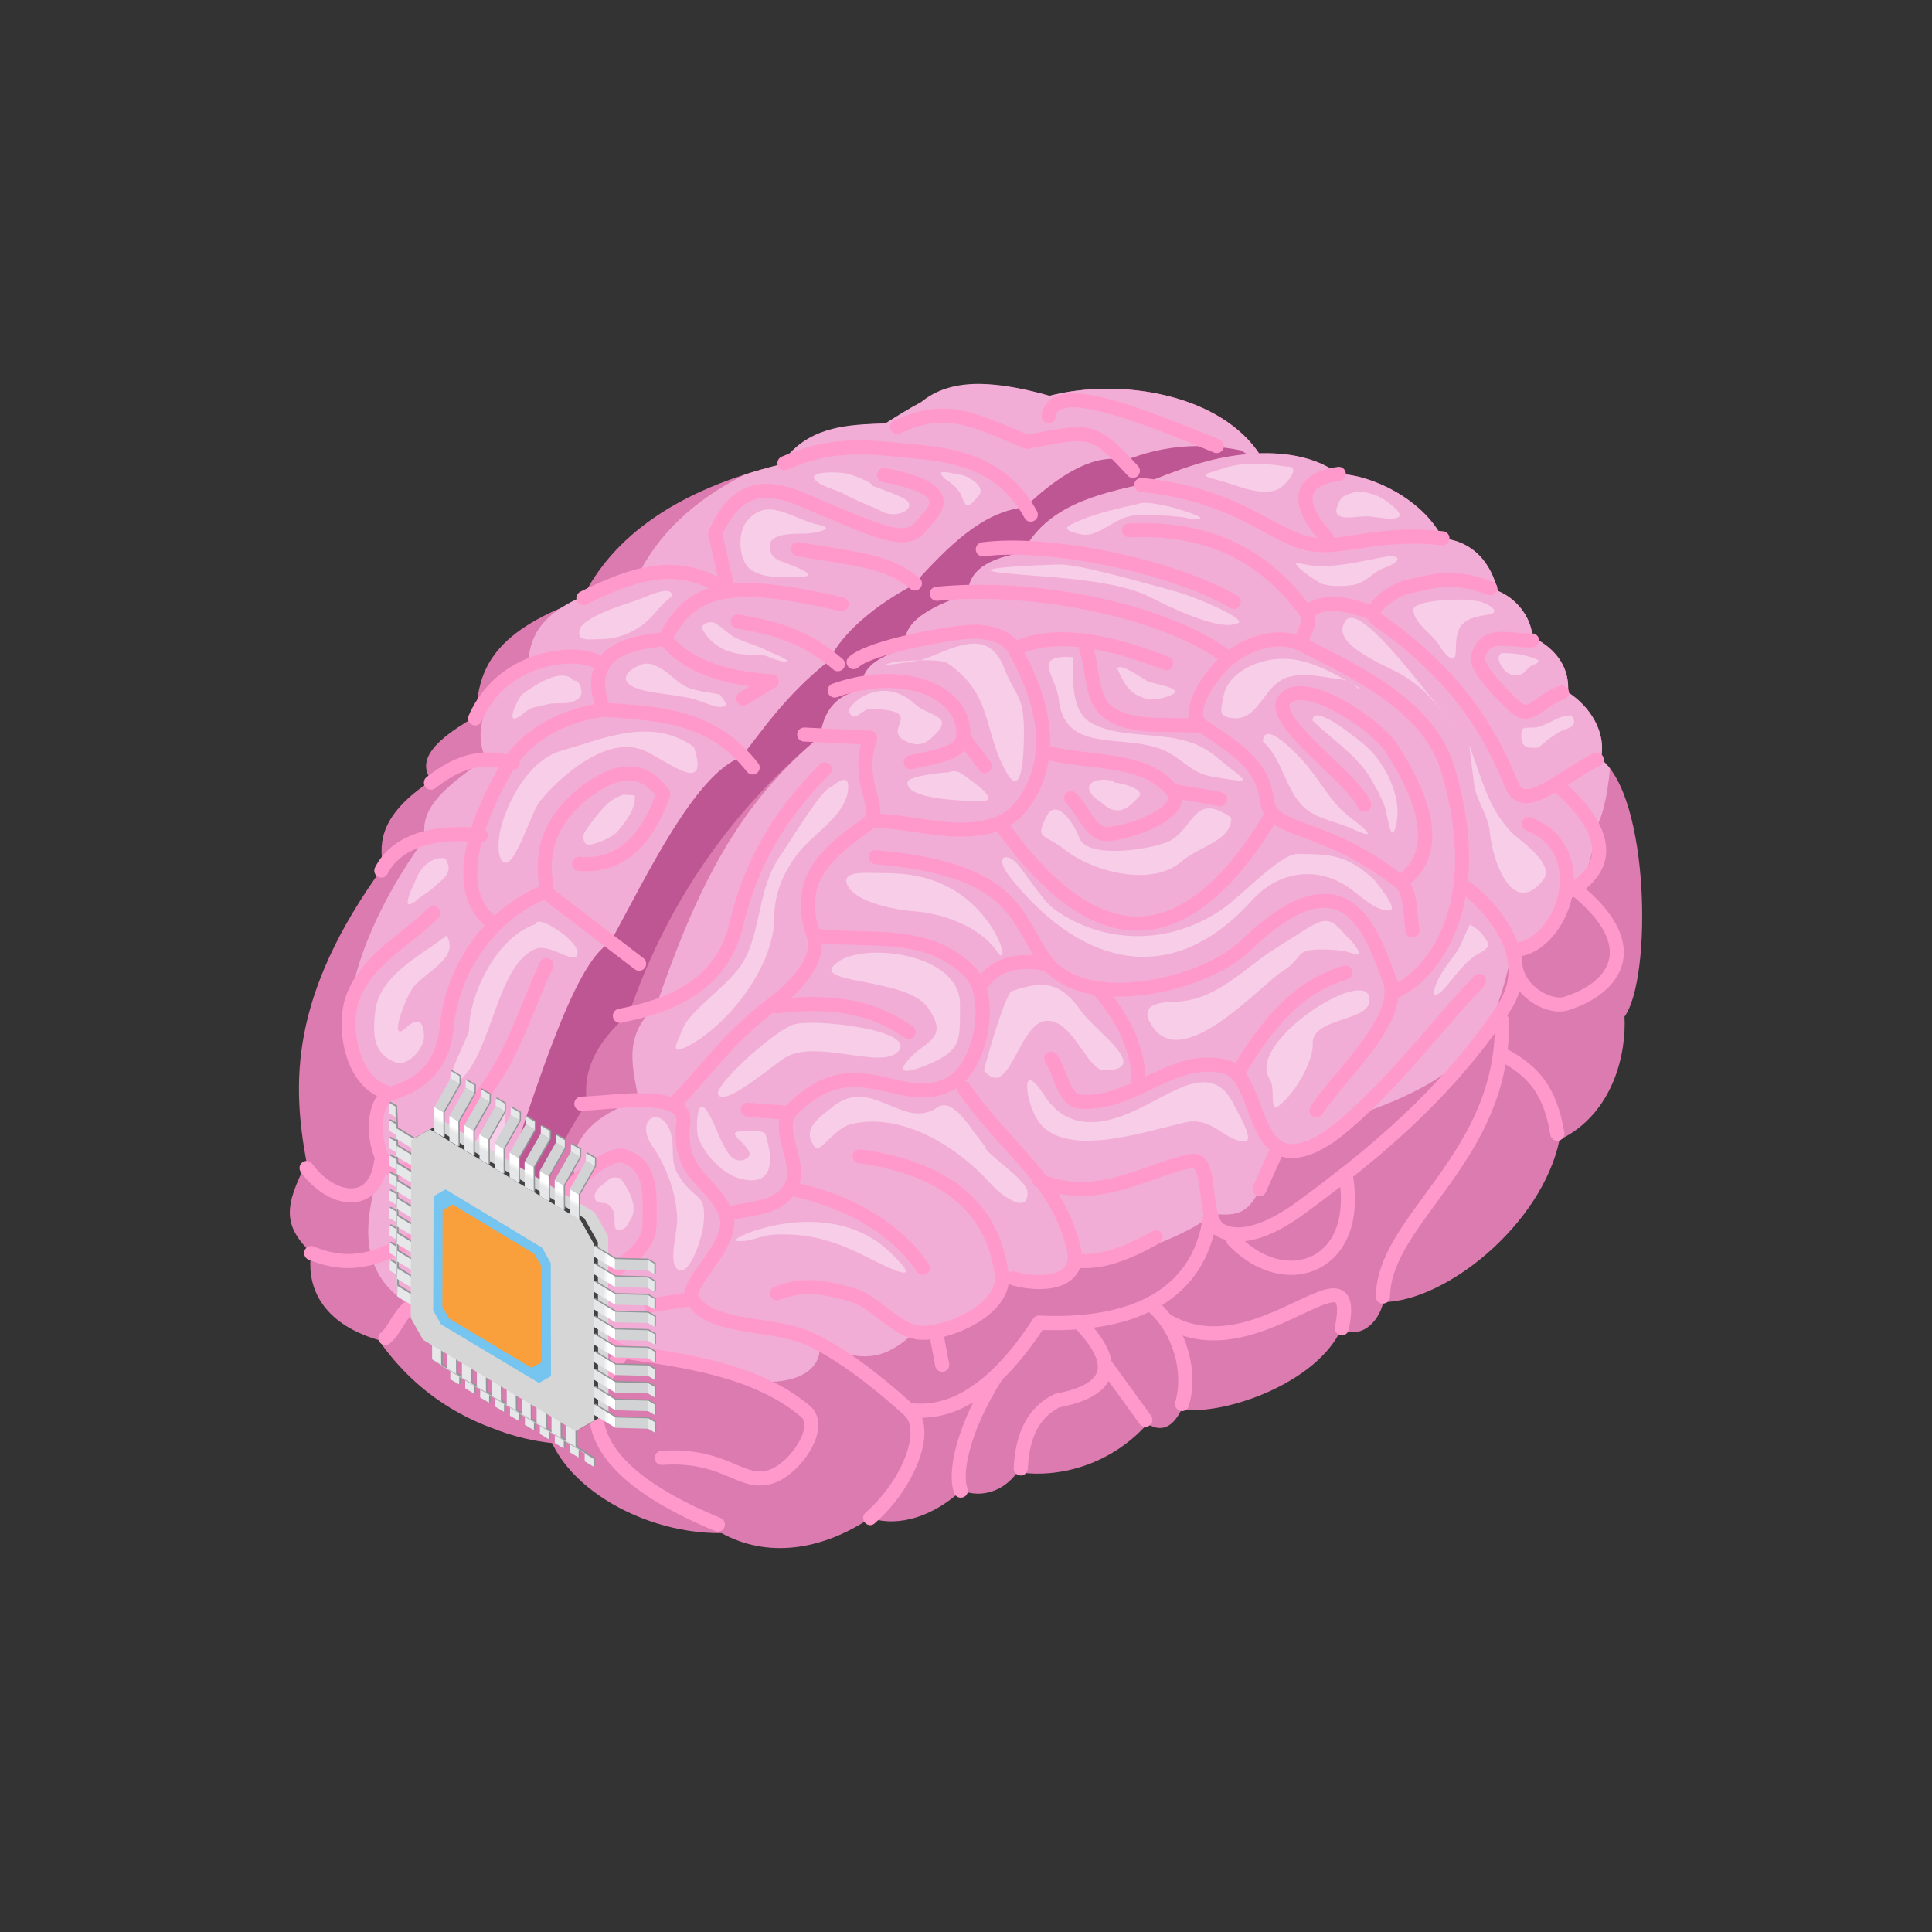 <?xml version="1.0" encoding="utf-8"?>
<!-- Generator: Adobe Illustrator 24.3.0, SVG Export Plug-In . SVG Version: 6.00 Build 0)  -->
<svg version="1.1" id="Layer_1" xmlns="http://www.w3.org/2000/svg" xmlns:xlink="http://www.w3.org/1999/xlink" x="0px" y="0px"
	 viewBox="0 0 500 500" style="enable-background:new 0 0 500 500;" xml:space="preserve">
<rect x="0" y="0" width="500" height="500" fill="#333333" stroke="none"/>
<style type="text/css">
	.st0{fill-rule:evenodd;clip-rule:evenodd;fill:#DB7BAF;}
	.st1{fill-rule:evenodd;clip-rule:evenodd;fill:#F2ADD6;}
	.st2{fill-rule:evenodd;clip-rule:evenodd;fill:#BF5694;}
	.st3{fill:#FF99CC;}
	.st4{fill-rule:evenodd;clip-rule:evenodd;fill:#F7CDE8;}
	.st5{fill-rule:evenodd;clip-rule:evenodd;fill:#939598;}
	.st6{fill-rule:evenodd;clip-rule:evenodd;fill:#E6E7E8;}
	.st7{fill-rule:evenodd;clip-rule:evenodd;fill:#D1D3D4;}
	.st8{fill-rule:evenodd;clip-rule:evenodd;fill:#D6D6D6;}
	.st9{fill-rule:evenodd;clip-rule:evenodd;fill:#414042;}
	.st10{fill-rule:evenodd;clip-rule:evenodd;fill:url(#SVGID_1_);}
	.st11{fill-rule:evenodd;clip-rule:evenodd;fill:url(#SVGID_2_);}
	.st12{fill-rule:evenodd;clip-rule:evenodd;fill:url(#SVGID_3_);}
	.st13{fill-rule:evenodd;clip-rule:evenodd;fill:url(#SVGID_4_);}
	.st14{fill-rule:evenodd;clip-rule:evenodd;fill:url(#SVGID_5_);}
	.st15{fill-rule:evenodd;clip-rule:evenodd;fill:url(#SVGID_6_);}
	.st16{fill-rule:evenodd;clip-rule:evenodd;fill:url(#SVGID_7_);}
	.st17{fill-rule:evenodd;clip-rule:evenodd;fill:url(#SVGID_8_);}
	.st18{fill-rule:evenodd;clip-rule:evenodd;fill:url(#SVGID_9_);}
	.st19{fill-rule:evenodd;clip-rule:evenodd;fill:url(#SVGID_10_);}
	.st20{fill-rule:evenodd;clip-rule:evenodd;fill:url(#SVGID_11_);}
	.st21{fill-rule:evenodd;clip-rule:evenodd;fill:url(#SVGID_12_);}
	.st22{fill-rule:evenodd;clip-rule:evenodd;fill:url(#SVGID_13_);}
	.st23{fill-rule:evenodd;clip-rule:evenodd;fill:url(#SVGID_14_);}
	.st24{fill-rule:evenodd;clip-rule:evenodd;fill:url(#SVGID_15_);}
	.st25{fill-rule:evenodd;clip-rule:evenodd;fill:url(#SVGID_16_);}
	.st26{fill-rule:evenodd;clip-rule:evenodd;fill:url(#SVGID_17_);}
	.st27{fill-rule:evenodd;clip-rule:evenodd;fill:url(#SVGID_18_);}
	.st28{fill-rule:evenodd;clip-rule:evenodd;fill:url(#SVGID_19_);}
	.st29{fill-rule:evenodd;clip-rule:evenodd;fill:url(#SVGID_20_);}
	.st30{fill-rule:evenodd;clip-rule:evenodd;fill:#75C5F0;}
	.st31{fill-rule:evenodd;clip-rule:evenodd;fill:#F99F3C;}
</style>
<g>
	<g>
		<path class="st0" d="M363.2,227c-25.33,73.9-110.97,120.87-182.47,141.64c-24.13,9.45-61.71,8.36-82.73-21.82
			c-16.72-4.92-18.49-16.03-17.46-22.54c-7.37-7.26-6.97-12.02-1.2-23.4c-3.76-20.46-4.48-43.03,19.82-76.53
			c-1.25-6.81-0.38-13.81,12.47-22.35c-2.9-4.07-2.05-8.94,11.52-16.58c0.6-10.97,2.97-21.44,27.4-30.21
			c7.92-16.54,25.1-28.58,51.4-35c5.48-7.29,11.39-10.16,27.18-10.6c13.67-8.66,21.28-13.23,42.49-7.17
			c18.31-4.76,44.54-0.5,54.75,15.67C349.89,155.38,376.64,187.79,363.2,227z"/>
		<path class="st0" d="M363.2,227c-25.33,73.9-110.97,120.89-182.47,141.64c-14.94,4.34-33.61,8.39-51.74,1.55
			c-0.13-0.34-1.68-7.67-1.81-8.01c-5.5-7.39-8.26-18.86-2.87-26.8c0.31-0.38-5.23-5.63,3.62-21.96
			c10.01-28.66,20.07-64.08,29.99-69.51c9.94-18.31,21.98-43.42,33.86-47.99c4.69-5.64,10.94-15.62,22.88-25.03
			c1.99-4.92,8.92-12.68,21.59-19.46c8.84-9.75,17.84-19.05,28.98-20.16c9.95-9.5,18.74-13.92,25.98-12.18
			c1.23-0.45,2.48-0.88,3.73-1.28c8.59-2.77,17.44-3.02,26.23-1.25C358.78,139.83,376.68,187.67,363.2,227z"/>
	</g>
	<g>
		<path class="st1" d="M363.21,227c-20.15,58.76-78.41,100.49-137.39,125.57c-10.41,3.96-20.76,7.4-30.82,10.33
			c-24.13,9.45-67.51,5.2-88.52-25c-18.27-10.46-8.9-30.63-7.87-37.14c0.08-1.64-5.76-7.2,0.02-18.58
			c-13.1-2.39-12.94-31.77,11.37-65.27c-1.26-6.79,3.04-12.1,15.91-20.62c-2.91-4.12-2.88-16.33,10.69-23.96
			c0.61-10.97,6.37-16.65,28.22-22.84c5.27-11.02,14.65-20.05,28.08-26.72c2.89-0.92,5.92-1.78,9.05-2.55
			c0.52-0.69,1.06-1.35,1.6-1.97c6.89-8.08,16.19-8.37,25.58-8.66c3.31-2.08,6.28-3.93,9.17-5.45c7.07-5.89,17.44-6.21,33.31-1.69
			c18.3-4.76,44.55-0.5,54.76,15.67C349.91,155.38,376.64,187.79,363.21,227z"/>
		<path class="st2" d="M363.21,227c-20.15,58.76-78.41,100.49-137.39,125.57c-10.41,3.96-20.76,7.4-30.82,10.33
			c-20.62,8.06-51.04,8.45-72.58-10.42c-1.65-5.84-1.46-12.15,1.9-17.09c0.32-0.38-5.24-5.63,3.62-21.96
			c10.01-28.66,20.07-64.08,29.98-69.51c9.95-18.31,21.99-43.42,33.87-47.99c4.68-5.64,10.94-15.62,22.88-25.03
			c1.99-4.93,8.92-12.68,21.59-19.46c8.84-9.75,17.84-19.05,28.98-20.16c9.94-9.5,18.74-13.92,25.99-12.18
			c1.22-0.45,2.47-0.88,3.72-1.28c8.59-2.77,17.44-3.02,26.23-1.25C358.78,139.83,376.68,187.67,363.21,227z"/>
	</g>
	<path class="st0" d="M420.42,263.1c0.52,9.42-2.86,25.19-16.81,31.87c-4.62,22.1-29.58,41.86-45.61,42.01
		c-1.16,5.4-6.18,9.8-10.79,6.82c-6.32,14.2-30.44,22.56-41.42,20.96c-2.31,4.74-5.27,5.96-8.84,3.74
		c-9.81,10.93-23.46,14.12-33.62,12.46c-3.71,5.18-9.5,6.76-14.52,4.76c-7.15,6.56-16,9.63-23.6,7.14
		c-12.8,8.58-26.84,10.33-38.46,3.91c-23.03,0.19-45.91-15.29-45.89-31.96c-6.07-9.22-8.56-20.51-2.24-33.14
		c1.7-6.29,3.03-12.77,3.96-19.36c-2.4-6.01,1.8-15.62,9.34-26.91c-1.23-7.56,1.82-15.26,10.82-22.99
		c10.68-31.06,28.35-54.28,49.49-71.78c1.24-8.77,6.05-11.18,11.24-12.19c-1.2-4.55,2.36-8.06,10.64-10.52
		c-0.33-4.65,1.35-9.17,16.26-14.21c0.48-4.51,2.45-8.58,14.31-10.75c6.14-12.05,19.25-15.11,31.47-17.78
		c4.15-1.8,8.31-3.37,12.45-4.73c11.87-3.82,27.74-5.31,37.89,2.21c8.41,0.19,21.78,6.53,26.82,16.67
		c8.29,0.84,12.61,6.67,14.31,13.6c4.34,1.71,8.56,6.26,8.99,11.96c6.59,3.18,9.66,8.42,9.17,14.28c5.56,3.52,10.05,10.25,8.51,17.3
		C426.9,206,427.6,253.21,420.42,263.1z"/>
	<path class="st1" d="M154.87,334.43c-10.81-4.32-10.11-24.75-5.68-28.75c-2.39-6.01-0.23-15.67,16.07-20.96
		c-1.21-7.55-4.51-16.55,4.52-24.28c10.68-31.04,21.31-52.31,42.46-69.83c1.24-8.75,6.06-11.19,11.23-12.19
		c-1.19-4.54,2.36-8.05,10.65-10.5c-0.31-4.65,1.35-9.16,16.26-14.21c0.48-4.52,2.45-8.58,14.31-10.75
		c6.15-12.05,19.25-15.09,31.49-17.78c4.14-1.8,8.3-3.37,12.45-4.71c11.85-3.84,27.74-5.32,37.87,2.19
		c8.41,0.19,21.78,6.51,26.83,16.65c8.28,0.86,12.6,6.68,14.3,13.62c4.34,1.71,8.56,6.26,8.99,11.96c6.59,3.18,9.67,8.42,9.17,14.28
		c5.56,3.51,10.05,10.25,8.51,17.3c0.85,0.64,1.64,1.46,2.36,2.41c-0.65,7.33-2.07,13.32-4.15,16.18
		c0.52,9.42-7.15,24.06-21.11,30.74c-4.61,22.1-10.23,32.67-41.32,43.16c-1.17,5.4-14.64,10.99-19.27,8
		c-6.31,14.21-6.5,18.64-17.5,17.06c-2.3,4.71-29.61,14.6-33.18,12.37c-9.81,10.93-10.68,5.31-20.83,3.66
		c-2.47,7.69-17.42,16.69-22.45,14.65c-7.15,6.57-12.81,8.66-24.65,3.15c0.68,12.55-20.29,11.58-31.89,5.15
		C150.37,349.72,155.5,343.48,154.87,334.43z"/>
	<g>
		<path class="st3" d="M185.06,396.23c-19.08-7.92-29.91-16.92-32.17-26.81c-1.39-6.12,0.47-12.44,5.52-18.8
			c-1.03-0.64-1.97-1.57-2.77-2.72c-2.05-2.94-3.15-7.47-2.9-11.46c-4.72,0.28-10.63-0.05-15.19-3.26
			c-0.82-0.58-1.03-1.72-0.44-2.54c0.58-0.81,1.72-1.02,2.54-0.44c3.96,2.8,9.57,2.87,13.84,2.52c1.14-2.69,3.66-4.7,6.11-6.64
			c3.41-2.69,6.64-5.24,6.68-9.45l0.02-1.6c0.09-7.83-0.09-12.33-5.46-14.12c-2.93-0.99-14.43,8.95-20.48,15.86
			c-0.67,0.77-1.82,0.83-2.57,0.17c-0.77-0.66-0.84-1.82-0.18-2.58c0.18-0.2,17.3-19.28,24.4-16.91c8.13,2.71,8.05,10.3,7.95,17.61
			l-0.02,1.58c-0.05,5.96-4.3,9.34-8.07,12.3c-2.43,1.93-4.73,3.74-5.22,5.84c-0.01,0.03-0.01,0.06-0.02,0.08
			c-0.74,3.44,0.13,8.25,2.02,10.96c0.88,1.28,1.91,2.02,3.05,2.19c0.02,0,0.05,0,0.05,0.02l0.82,0.13
			c16.07,2.3,34.28,4.91,47.04,15.68c1.84,1.57,2.54,3.98,1.99,6.78c-1.03,5.34-6.47,11.63-11.4,13.24
			c-4.31,1.41-7.52,0.05-11.23-1.53c-4.02-1.71-9.02-3.82-17.59-3.22c-1.03,0.06-1.89-0.67-1.95-1.69c-0.06-1,0.69-1.88,1.69-1.96
			c9.47-0.63,15.14,1.77,19.27,3.51c3.41,1.46,5.67,2.41,8.68,1.42c3.66-1.19,8.18-6.47,8.97-10.47c0.44-2.24-0.48-3.02-0.77-3.27
			c-11.93-10.08-29.53-12.63-45.06-14.87c-5.02,5.85-6.94,11.51-5.73,16.83c1.96,8.67,12.05,16.83,30,24.25
			c0.94,0.39,1.38,1.46,0.99,2.38c-0.29,0.69-0.97,1.13-1.69,1.13C185.53,396.35,185.3,396.3,185.06,396.23z M223.82,394.05
			c-0.67-0.75-0.58-1.91,0.18-2.57c6.57-5.68,11.58-14.56,11.64-20.66c0.02-2.03-0.53-3.58-1.63-4.57c-0.02,0-0.02-0.02-0.02-0.03
			c-9.65-8.64-17.18-14.09-24.43-17.7c-3.85-1.93-8.8-2.68-13.58-3.41c-6.91-1.05-14.06-2.14-17.7-6.98l-9.51,1.5
			c-1,0.17-1.93-0.52-2.08-1.5c-0.18-0.99,0.5-1.94,1.5-2.1l8.89-1.41c0.27-2.22,2.08-4.79,4.11-7.62c2.76-3.88,6.21-8.7,4.97-12.08
			c0-0.03-0.01-0.03-0.02-0.06c-1.04-2.85-2.88-4.82-4.83-6.92c-3.47-3.74-7.4-7.98-6.3-17.55c0.14-1.13-0.22-1.66-0.54-1.99
			c-2.5-2.58-11.86-1.83-18.02-1.33c-2.22,0.17-4.26,0.34-5.95,0.39c-1.01,0.06-1.85-0.77-1.88-1.78c-0.02-1,0.77-1.85,1.78-1.88
			c1.64-0.03,3.62-0.2,5.75-0.36c6.17-0.52,12.97-1.05,17.48,0.41c0.06-0.06,0.1-0.13,0.18-0.17c2.75-2.8,5.08-5.49,7.34-8.09
			c4.61-5.35,9.37-10.86,18.04-17.45c2.76-2.08,11.61-9.38,9.6-15.5c-0.02-0.02-0.02-0.03-0.04-0.06
			c-5.17-15.42,3.74-23.18,14.13-30.41c1.64-1.13,1.57-2.13,0.56-5.93c-0.9-3.33-2.07-7.78-0.66-13.59l-14.75-0.74
			c-1.01-0.03-1.78-0.91-1.74-1.91c0.05-1,0.91-1.75,1.92-1.72l17.02,0.83c0.1,0,0.2,0.02,0.3,0.02c0.2,0.06,0.41,0.13,0.59,0.23
			c0.24,0.13,0.43,0.33,0.58,0.55c0.15,0.23,0.25,0.49,0.29,0.75c0.03,0.19,0.03,0.41,0,0.61c-0.02,0.09-0.05,0.19-0.09,0.3
			c-2.01,5.9-0.86,10.24,0.07,13.73c0.48,1.77,0.96,3.58,0.82,5.29c3.15,0.19,6.32,0.66,9.41,1.11c7.43,1.11,14.46,2.14,20.76-0.41
			c0.03-0.02,0.05-0.02,0.09-0.03c5.79-2.38,9.42-10.3,9.99-16.94c0-0.02,0-0.03,0-0.05c0.61-7.47-1.78-16.01-7.11-25.4
			c-0.01-0.03-0.01-0.03-0.02-0.05c-1.46-2.55-5.56-3.51-8.63-3.54c-0.05,0-0.09,0-0.14,0c-5.37,0-26.22,3.94-29.99,7.42
			c-0.73,0.67-1.88,0.64-2.57-0.09c-0.69-0.74-0.65-1.91,0.1-2.57c5.11-4.76,27.73-8.41,32.53-8.41c0.03,0,0.08,0,0.11,0
			c1.85,0.02,7.65,0.39,10.82,4.05c9.52-3.8,22.1-2.41,39.35,4.29c0.93,0.38,1.4,1.44,1.03,2.36c-0.36,0.96-1.42,1.41-2.36,1.03
			c-6.8-2.63-12.79-4.41-18.09-5.35c0.52,1.77,0.82,3.63,1.11,5.46c0.65,3.99,1.25,7.75,3.92,9.55c4.05,2.74,9.31,2.75,14.88,2.79
			c1.6,0,3.22,0,4.84,0.08c-0.07-0.31-0.12-0.63-0.13-0.99c-0.28-4.56,3.8-10.57,7.51-14.28c-15.22-10.71-47.65-17.56-72.58-15.14
			c-1,0.13-1.89-0.63-2-1.63c-0.1-1,0.64-1.91,1.64-1.99c26.49-2.6,59.98,4.66,75.75,16.29c4.7-3.43,11.69-5.62,17.38-3.94
			c0.15-0.36,0.31-0.72,0.47-1.08c0.6-1.36,1.22-2.79,0.79-3.41c-0.01-0.02-0.01-0.03-0.02-0.03
			c-10.55-14.78-25.05-21.52-44.36-20.61c-0.94,0.03-1.85-0.74-1.91-1.74c-0.05-1.02,0.74-1.86,1.74-1.89
			c20-0.94,35.19,5.81,46.4,20.63c4.66-2.87,10.97-1.42,16,0.38c1.86-3.02,6.56-5.7,9.06-6.29l1.28-0.3
			c6.99-1.66,12.04-2.86,21.48,0.67c0.95,0.34,1.42,1.39,1.08,2.33c-0.37,0.95-1.4,1.42-2.36,1.08c-8.41-3.15-12.52-2.16-19.34-0.53
			l-1.32,0.31c-2.83,0.67-6.7,3.83-7.01,4.92c0,0.05,0,0.06,0,0.13c21.86,15.2,30.23,30.65,35.55,43.73
			c0.55,1.36,1.17,1.55,1.37,1.61c2.02,0.67,6.29-2.03,10.41-4.62c2.49-1.6,5.07-3.21,7.72-4.54c0.91-0.45,2-0.08,2.44,0.83
			c0.45,0.89,0.09,2-0.82,2.44c-2.49,1.24-4.99,2.82-7.4,4.34c-0.3,0.19-0.59,0.38-0.87,0.56c7.02,6.64,10.26,12.46,9.89,17.77
			c-0.26,3.4-2.02,6.46-5.26,9.11c9.27,8,10.41,14.49,9.65,18.6c-1.03,5.63-6.21,10.32-14.2,12.85c-2.59,0.81-6.14,0.06-9.27-1.97
			c-1.29-0.85-2.4-1.83-3.33-2.93c-0.56,1.77-1.39,3.54-2.57,5.32c-0.2,0.31-0.42,0.61-0.62,0.94c0.27,0.3,0.44,0.7,0.45,1.14
			c0.05,2.66-0.06,5.23-0.33,7.67c0.18,0.03,0.34,0.11,0.5,0.2c7.28,4.15,12.16,9.17,14.17,21.27c0.16,1-0.52,1.94-1.51,2.11
			c-1.01,0.19-1.93-0.52-2.11-1.5c-1.68-10.33-5.54-14.65-11.59-18.28c-2.61,14.95-10.7,26-17.98,35.96
			c-6.35,8.69-11.83,16.17-11.93,24.2c-0.03,1.02-0.74,1.72-1.87,1.8c-0.99,0-1.81-0.83-1.79-1.85c0.13-9.19,5.92-17.12,12.64-26.3
			c8.2-11.21,17.43-23.82,18.13-41.82c-10.93,14.98-23.69,26.83-36.65,37.13c1.78,11.08-1.45,19.86-8.74,23.64
			c-7.22,3.73-16.47,1.39-23.54-5.96c-0.35-0.36-0.52-0.84-0.52-1.3c-0.85-0.22-1.68-0.56-2.47-0.99c-0.28-0.16-0.53-0.33-0.78-0.53
			c-2.04,8-6.6,14.17-13.4,18.34c0.74,0.77,1.46,1.58,2.13,2.44c0.04,0.02,0.08,0.05,0.12,0.06c11.21,6.62,23.42,0.83,32.35-3.38
			c5.74-2.71,9.9-4.68,12.57-2.58c1.9,1.49,2.25,4.43,1.16,9.83c-0.2,0.99-1.17,1.64-2.16,1.42c-0.99-0.2-1.61-1.16-1.42-2.16
			c1.1-5.42,0.2-6.2,0.16-6.23c-0.88-0.69-5.61,1.53-8.75,3.02c-7.96,3.77-19.46,9.2-30.82,5.48c2.57,5.76,3.3,12.46,1.57,18.24
			c-0.27,0.97-1.28,1.52-2.26,1.22c-0.96-0.28-1.51-1.28-1.23-2.25c2.31-7.76-0.75-17.95-6.82-23.28c-4.12,1.96-8.9,3.3-14.3,4.02
			c2.67,3.22,4.2,6.1,4.63,8.69l10.23,14.09c0.6,0.81,0.42,1.96-0.4,2.55c-0.82,0.59-1.96,0.42-2.54-0.39l-8.08-11.14
			c-1.74,3.26-5.9,5.49-12.66,6.81c-5.19,2.6-7.87,7.8-8.22,15.92c-0.05,0.99-1,1.82-1.92,1.72c-0.99-0.05-1.78-0.88-1.74-1.89
			c0.42-9.52,3.95-16,10.48-19.13c0.15-0.09,0.31-0.13,0.45-0.14c6.18-1.19,9.86-3.15,10.67-5.68c0.17-0.55,0.21-1.14,0.16-1.78
			c0-0.03-0.01-0.05-0.01-0.08c-0.28-2.4-2.15-5.48-5.53-9.08c-2.78,0.17-5.68,0.22-8.73,0.13c-3.48,5.18-6.97,9.49-10.49,12.88
			c-8.98,14.26-10.28,24.75-8.98,28.02c0.38,0.92-0.09,2-1.02,2.36c-0.95,0.38-2-0.08-2.37-1.02c-1.59-3.99-0.5-12.6,4.89-23.53
			c-4.31,2.63-8.72,3.94-13.23,4.01c0.41,1.17,0.62,2.5,0.61,3.94c-0.06,7.15-5.49,16.98-12.89,23.39c-0.34,0.3-0.76,0.45-1.18,0.45
			C224.69,394.69,224.19,394.47,223.82,394.05z M256.73,354.54c3.55-3.4,7.1-7.81,10.64-13.24c0.35-0.55,0.97-0.88,1.61-0.83
			c3.25,0.16,6.64,0.16,10.03-0.11c0.1,0,0.22,0,0.3-0.02c6.06-0.49,12.06-1.77,17.23-4.37c0.16-0.11,0.34-0.2,0.52-0.27
			c7.42-3.9,13.02-10.58,14.38-21.6c-0.36-1.64-0.59-3.44-0.8-5.21c-0.29-2.39-0.71-5.96-1.86-6.64c-3.18,0.55-6.53,1.75-10.1,3.01
			c-7.36,2.61-15.54,5.51-24.75,3.68c2.38,3.87,4.35,8.16,5.63,13.26c0.22,0.83,0.34,1.61,0.39,2.33
			c4.89,0.25,10.75-1.64,18.28-5.92c0.87-0.48,1.99-0.19,2.48,0.69c0.51,0.88,0.19,1.99-0.69,2.49c-8.26,4.7-14.89,6.76-20.53,6.36
			c-0.44,1.19-1.12,2.07-1.78,2.69c-4.13,3.96-12.32,2.86-16.05,1.71c-0.24-0.06-0.45-0.17-0.61-0.33c-0.3,1.94-1.21,3.85-2.71,5.65
			c-3.34,3.99-8.97,6.79-14.02,8.08l1.32,6.92c0.19,0.99-0.47,1.96-1.46,2.14c-0.98,0.19-1.94-0.47-2.14-1.46l-1.31-6.92
			c-0.43,0.06-0.84,0.08-1.24,0.11c-4.76,0.28-8.46-2.61-12.07-5.38c-2.57-1.99-4.99-3.87-7.82-4.62
			c-5.96-1.6-11.11-2.97-17.84-0.33c-0.95,0.36-2-0.11-2.37-1.03c-0.36-0.95,0.11-2.02,1.04-2.36c7.87-3.07,13.81-1.49,20.27,0.25
			c3.37,0.91,6.21,3.08,8.95,5.2c3.21,2.47,6.24,4.88,9.63,4.65c4.99-0.28,12.62-3.26,16.26-7.61c1.48-1.74,2.12-3.51,1.91-5.24
			c-2.02-16.48-13.86-26.31-35.21-29.21c-1-0.13-1.7-1.05-1.57-2.05c0.14-1,1.07-1.67,2.05-1.55c23.03,3.12,35.92,13.87,38.29,31.95
			c0.45-0.39,1.09-0.52,1.71-0.34c4.3,1.31,10.14,1.36,12.46-0.85c0.62-0.58,0.98-1.33,1.1-2.24c0-0.03,0.01-0.05,0.01-0.06
			c0.09-0.81,0-1.74-0.27-2.82c-1.6-6.31-4.28-11.25-7.6-15.79c-0.04-0.03-0.08-0.05-0.13-0.06c-0.69-0.28-1.1-0.92-1.13-1.61
			c-2.3-2.96-4.87-5.78-7.56-8.77c-3.9-4.3-7.94-8.77-11.68-14.21c-0.24-0.33-0.33-0.7-0.33-1.1c-0.06,0.05-0.13,0.09-0.19,0.14
			c-5.96,3.63-11.73,2.3-17.32,1c-7.56-1.74-14.7-3.37-23.71,5.65c-0.2,0.19-0.36,0.41-0.51,0.61c-0.02,0.05-0.05,0.06-0.07,0.11
			c-1.11,1.8-0.57,4.26,0.38,7.86c0.79,2.97,1.67,6.29,0.83,9.36c14.71,3.4,26.51,10.75,33.39,20.85c0.57,0.83,0.35,1.96-0.48,2.52
			c-0.83,0.56-1.96,0.34-2.54-0.47c-6.5-9.55-17.89-16.45-32.14-19.55c-3.04,3.8-7.6,4.6-12.04,5.38c-1.05,0.16-2.12,0.36-3.18,0.58
			c0.45,4.65-3.02,9.5-5.87,13.52c-1.4,1.96-3.73,5.23-3.45,6.09c0.01,0,0.01,0.02,0.02,0.03c2.5,4.23,8.96,5.21,15.8,6.26
			c5.06,0.77,10.28,1.57,14.63,3.74c7.47,3.71,15.14,9.23,24.83,17.91c7.04,0.77,13.85-2.05,20.65-8.53
			C256.67,354.61,256.7,354.57,256.73,354.54z M337.28,314.35c-3.62,2.66-9.47,6.26-15.13,6.87c5.65,4.95,12.39,6.42,17.64,3.71
			c5.39-2.77,7.94-9.3,7.07-17.77C343.66,309.63,340.46,312.03,337.28,314.35z M361.9,258.17c-0.78,7.09-7.23,14.78-13.06,21.73
			c-2.58,3.1-5.02,6.01-6.61,8.48c-0.54,0.83-1.67,1.08-2.52,0.55c-0.85-0.55-1.1-1.69-0.55-2.54c1.69-2.66,4.21-5.67,6.87-8.83
			c6.36-7.61,14.28-17.03,11.83-23.48l-0.63-1.66c-2.47-6.65-5.87-15.76-12.51-17.27c-5.28-1.21-12.34,2.41-20.96,10.74
			c-7.57,7.31-23,12.41-35.61,12.02c5.17,6.84,7.97,13.77,8.32,20.68c0.02,0,0.05-0.02,0.06-0.03c6.37-3.04,12.94-6.17,20.85-4.34
			c0.84,0.2,1.61,0.53,2.3,0.95c6.46-10.42,14.6-21.37,28.04-25.23c0.96-0.28,1.98,0.28,2.26,1.24c0.27,0.97-0.29,1.99-1.25,2.27
			c-12.51,3.58-20.19,14.27-26.36,24.31c1.64,2.27,2.78,5.27,3.89,8.23c1.46,3.9,2.97,7.9,5.43,9.38c0,0,0.02,0,0.04,0.02
			c4.34,2.54,11.36-2.63,14.16-4.95c8.81-7.31,16.51-16.18,23.96-24.79c3.74-4.34,7.62-8.81,11.63-13.05
			c0.69-0.74,1.84-0.77,2.57-0.09c0.74,0.69,0.77,1.85,0.09,2.6c-3.95,4.18-7.81,8.62-11.54,12.95c-7.54,8.7-15.33,17.7-24.39,25.2
			c-3.8,3.16-10.69,7.81-16.5,6.09l-4.1,9.17c-0.42,0.91-1.49,1.33-2.41,0.91c-0.92-0.41-1.35-1.49-0.92-2.41l4.24-9.45
			c-2.72-2.38-4.23-6.39-5.68-10.27c-1.2-3.21-2.35-6.26-3.99-8.03c-0.04-0.06-0.06-0.09-0.09-0.13c-0.65-0.69-1.38-1.14-2.22-1.35
			c-6.66-1.53-12.39,1.21-18.45,4.09c-5.63,2.68-11.42,5.45-18.46,5.07c-4.18-0.19-5.74-4.24-7.13-7.81
			c-0.59-1.52-1.21-3.07-1.93-4.13c-0.56-0.83-0.35-1.97,0.48-2.54c0.83-0.58,1.97-0.36,2.53,0.47c0.98,1.42,1.66,3.18,2.32,4.88
			c1.27,3.26,2.24,5.42,3.94,5.49c4.73,0.25,8.86-1.17,13.02-3.02c0.05-7.53-3.23-15.21-9.78-22.87c-5.41-0.92-9.74-3.04-12.73-6.2
			c-7.1-1.3-12.01,0.22-14.96,4.65c0.78,2.77,0.98,6.06,0.53,9.63c-0.72,5.87-3.05,11.16-6.19,14.34c0.47,0.06,0.92,0.33,1.21,0.75
			c3.6,5.24,7.56,9.61,11.38,13.85c2.93,3.22,5.8,6.39,8.4,9.82c9.82,3.58,18.43,0.53,26.75-2.43c3.7-1.3,7.22-2.55,10.69-3.16
			c1.15-0.19,2.22,0.05,3.09,0.69c2.13,1.6,2.53,5.07,3.01,9.11c0.38,3.13,0.9,7.42,2.43,8.27c5.87,3.27,15.58-3.26,18.42-5.31
			c18.5-13.54,37.68-29.15,52.56-51.58c8.12-12.21-4.09-24.2-8.35-27.85C376.64,246.87,368.26,255.38,361.9,258.17z M202.94,306.58
			c1.42-2.29,0.6-5.42-0.29-8.7c-0.71-2.68-1.49-5.57-0.94-8.23l-8.34-0.64c-0.99-0.08-1.75-0.95-1.67-1.96
			c0.07-1,0.94-1.74,1.96-1.67l9.8,0.75c0.11-0.13,0.22-0.25,0.34-0.36c10.44-10.46,19.3-8.42,27.09-6.62
			c5.33,1.24,9.92,2.29,14.61-0.56c3.31-2,6.04-7.45,6.79-13.52c0.42-3.33,0.19-6.37-0.59-8.77c-0.04-0.06-0.05-0.13-0.07-0.17
			c-0.47-1.35-1.13-2.47-1.94-3.3c-7.62-7.76-17.32-8-27.6-8.25c-3.09-0.08-6.25-0.16-9.38-0.45c0.21,5.42-4.15,10.64-7.91,14.09
			c12.97-1.02,23.03,1.38,31.42,7.42c0.82,0.58,1.01,1.71,0.42,2.54c-0.58,0.83-1.72,0.99-2.54,0.42
			c-8.41-6.04-18.79-8.06-32.67-6.37c-0.44,0.05-0.86-0.06-1.2-0.27c-7.62,5.93-11.85,10.83-16.32,16.01
			c-2.15,2.49-4.37,5.06-6.99,7.73c0.05,0.06,0.11,0.11,0.16,0.17c1.24,1.27,1.78,3.01,1.55,4.96c-0.92,7.87,1.98,11,5.36,14.6
			c1.78,1.94,3.62,3.94,4.94,6.67c1.24-0.27,2.45-0.49,3.65-0.69c4.38-0.75,8.17-1.42,10.3-4.74
			C202.91,306.63,202.91,306.61,202.94,306.58z M406.84,232.22c-1.52,7.01-6.67,14.04-13.12,15.23c0.16,0.83,0.28,1.67,0.31,2.52
			c0.43,2.5,2.07,4.84,4.56,6.45c2.14,1.41,4.69,2.03,6.18,1.57c6.66-2.11,10.93-5.76,11.71-10.02c0.87-4.76-2.43-10.32-9.56-16.15
			C406.89,231.95,406.87,232.08,406.84,232.22z M345.55,231.61c8.55,1.93,12.36,12.12,15.11,19.55l0.62,1.63
			c0.18,0.47,0.33,0.95,0.43,1.41c9.01-4.87,21.14-22.46,11.06-55.08c-4.52-14.68-21.98-23.35-35.99-30.33l-0.99-0.5
			c-0.02,0-0.06-0.02-0.08-0.03c-4.83-2.36-12.15-0.03-16.44,3.6c-0.02,0.03-0.05,0.03-0.06,0.05c-3.43,2.94-8.08,9.2-7.85,12.8
			c0.05,0.83,0.34,1.39,0.98,1.8c0.03,0.02,0.04,0.05,0.05,0.05c9.39,6.15,16.16,10.61,17.31,20.47c0.36,3.04,2.84,4.09,8.89,6.31
			c5.99,2.22,14.1,5.2,23.85,12.68c9.02-7.2,2.92-21.02-3.94-31.52c-2.94-4.46-14.25-12.54-21.13-13.26
			c-1.6-0.14-2.72,0.11-3.38,0.77c-0.2,0.2-0.27,0.38-0.27,0.69c0.03,2.85,6.32,8.86,10.91,13.24c4.77,4.55,8.88,8.48,10.11,11.65
			c0.37,0.92-0.09,1.99-1.03,2.35c-0.93,0.38-1.99-0.08-2.36-1.03c-0.94-2.4-5.17-6.42-9.24-10.32c-6.17-5.9-12-11.47-12.04-15.86
			c-0.01-1.27,0.45-2.41,1.34-3.3c1.48-1.47,3.59-2.08,6.33-1.8c8.17,0.83,20.43,9.74,23.8,14.87c10.89,16.62,12.06,29.07,3.5,36.14
			c1.44,2.47,1.75,6.09,2.01,9.13c0.09,1.02,0.16,1.96,0.29,2.74c0.15,0.99-0.54,1.91-1.54,2.07c-0.97,0.14-1.93-0.53-2.08-1.53
			c-0.12-0.83-0.2-1.86-0.31-2.96c-0.23-2.83-0.6-7.07-2.11-8.31c-0.02-0.02-0.03-0.02-0.06-0.03
			c-9.75-7.73-17.94-10.75-23.89-12.96c-3-1.11-5.6-2.07-7.54-3.38c-11.02,17.81-22.67,27.05-34.62,27.47
			c-12.17,0.38-24.6-8.23-37.15-25.7c-6.86,2.3-14.21,1.21-21.35,0.16c-3.48-0.52-7.08-1.05-10.5-1.14
			c-0.33,0.34-0.73,0.67-1.19,0.99c-11.25,7.83-16.44,13.98-13.09,25.22c3.37,0.39,6.87,0.48,10.3,0.55
			c10.55,0.28,21.46,0.55,30.12,9.34c0.52,0.53,0.99,1.14,1.41,1.8c3.22-3.63,7.81-5.24,13.67-4.87c-0.76-1.25-1.46-2.5-2.15-3.73
			c-5-8.91-9.72-17.31-38.77-19.85c-1.01-0.09-1.75-0.97-1.66-1.97c0.08-1.02,0.92-1.72,1.96-1.66c30.99,2.69,36.4,12.35,41.64,21.7
			c1.03,1.83,2.1,3.71,3.34,5.53c0.28,0.39,0.57,0.77,0.89,1.13c0.01,0.02,0.02,0.03,0.03,0.05c3.51,3.98,9.03,5.34,13.23,5.74
			c11.84,1.19,28.03-3.8,35.33-10.85c8.33-8.05,15.36-11.99,21.4-11.99C343.64,231.28,344.6,231.39,345.55,231.61z M396.33,211.59
			c8.22,3.24,11.05,9.91,11.01,16.2c2.97-2.18,4.52-4.51,4.7-7.14c0.31-4.27-2.89-9.5-9.49-15.56c-3.54,2.07-6.68,3.38-9.35,2.5
			c-1.63-0.52-2.86-1.75-3.64-3.71c-5.1-12.62-13.18-27.47-34.26-42.14c-0.63-0.42-1.06-0.97-1.32-1.6
			c-6.34-2.35-10.82-2.65-13.61-0.91c0.4,1.85-0.44,3.76-1.14,5.37c-0.17,0.38-0.33,0.74-0.46,1.08
			c14.57,7.25,32.54,16.29,37.5,32.34c3.63,11.79,4.48,21.79,3.62,30.05c0.31,0.03,0.6,0.16,0.88,0.38
			c5.16,4.12,9.75,9.52,11.95,15.43c4.56-0.63,9.13-5.89,10.57-12.46c0.6-2.85,1.85-12.44-8.29-16.47c-0.93-0.38-1.4-1.44-1.02-2.36
			c0.27-0.72,0.97-1.16,1.7-1.16C395.88,211.45,396.12,211.49,396.33,211.59z M326.06,207.44c-0.89-7.73-5.89-11.43-15.36-17.64
			c-2.45-0.33-5.02-0.34-7.72-0.34c-5.87-0.03-11.93-0.05-16.91-3.41c-3.98-2.68-4.73-7.4-5.48-11.97
			c-0.34-2.11-0.67-4.13-1.29-5.85c-0.09-0.25-0.13-0.48-0.1-0.75c-5.44-0.55-10.1-0.11-14.1,1.36c4.7,8.78,6.94,16.91,6.68,24.25
			c3.22,0.85,6.83,1.25,10.32,1.67c8.32,1,16.91,2.02,22.24,8.22c4.48,0.72,8.35,1.39,11.79,2.08c0.98,0.2,1.62,1.16,1.42,2.13
			c-0.2,1-1.15,1.64-2.13,1.44c-2.85-0.55-5.96-1.11-9.5-1.71c-0.03,0.56-0.17,1.13-0.42,1.67c-2.27,5.15-13.47,8.69-18.6,9.08
			c-3.99,0.31-6.29-3.19-8.31-6.26c-0.9-1.35-1.74-2.65-2.66-3.51c-0.73-0.72-0.74-1.88-0.05-2.61c0.71-0.7,1.86-0.74,2.58-0.03
			c1.21,1.17,2.22,2.69,3.17,4.16c1.89,2.86,3.26,4.74,5.01,4.6c5.39-0.39,14.22-3.93,15.52-6.9c0.19-0.41,0.21-0.78-0.23-1.35
			c-4.36-5.49-12.08-6.42-20.25-7.39c-3.44-0.42-6.97-0.83-10.28-1.63c-1.05,6.34-4.4,13.46-9.99,16.87
			c11.65,16,22.98,23.9,33.63,23.56c10.82-0.36,21.62-9.27,32.1-26.47C326.59,209.79,326.23,208.72,326.06,207.44z M98.3,347.41
			c-0.62-0.8-0.49-1.96,0.3-2.57c0.88-0.7,1.58-1.82,2.37-3.13c2.96-4.74,6.99-11.25,26.41-6.48c0.98,0.25,1.58,1.25,1.34,2.22
			c-0.24,0.97-1.23,1.57-2.21,1.33c-16.84-4.13-19.82,0.64-22.44,4.87c-0.88,1.46-1.83,2.96-3.22,4.04
			c-0.33,0.28-0.73,0.41-1.13,0.41C99.2,348.09,98.67,347.84,98.3,347.41z M79.82,325.98c-0.92-0.41-1.37-1.46-0.97-2.38
			c0.38-0.95,1.46-1.38,2.39-1c10.07,4.21,16.79,0.78,24.56-3.19c7.07-3.6,15.1-7.69,26.41-5.63c0.99,0.19,1.65,1.13,1.47,2.11
			c-0.17,0.99-1.13,1.66-2.13,1.47c-10.1-1.83-17.21,1.8-24.1,5.32c-5.34,2.71-10.78,5.49-17.37,5.49
			C86.95,328.17,83.58,327.54,79.82,325.98z M77.87,303.34c-0.59-0.8-0.41-1.93,0.4-2.54c0.81-0.6,1.94-0.42,2.55,0.41
			c3.3,4.52,8.01,7.04,11.43,6.18c3.11-0.78,4.19-4.18,4.54-6.86c0.03-0.25,0.12-0.49,0.23-0.69c-0.46-1.05-0.83-2.25-1.1-3.6
			c-0.92-4.45-0.5-9.55,1.64-12.57c-2.47-1.27-4.55-3.33-6.1-6.09c-3.54-6.31-3.68-14.82-1.99-19.64
			c2.65-7.51,8.48-12.18,14.13-16.72c2.44-1.94,4.96-3.94,7.24-6.18c0.7-0.7,1.87-0.7,2.58,0.02c0.7,0.72,0.69,1.89-0.02,2.58
			c-2.4,2.36-5,4.45-7.51,6.45c-5.5,4.4-10.69,8.53-12.98,15.04c-1.44,4.12-1.18,11.49,1.74,16.67c1.6,2.83,3.78,4.63,6.48,5.35
			c3.25-1.02,11.61-3.71,12.65-15.26c0.88-10,5.13-19.28,11.65-26.36c-5.33-4.63-6.8-12.12-4.44-21.77
			c-10.25-0.52-17.67,2.46-20.68,8.37c-0.44,0.91-1.53,1.27-2.44,0.81c-0.91-0.45-1.26-1.55-0.81-2.44
			c3.76-7.45,12.78-11.18,24.93-10.35c1.42-4.37,3.53-9.13,6.35-14.23c0.2-0.44,0.44-0.89,0.69-1.35
			c-4.48-0.66-9.66,0.09-16.36,5.42c-0.79,0.63-1.95,0.49-2.57-0.3c-0.63-0.8-0.48-1.94,0.29-2.57c8.58-6.79,15.28-7.06,20.77-5.87
			c4.95-6.57,13.02-11.24,22.64-13.01c-1.03-3.6-1.07-6.75-0.13-9.36c-0.85-0.61-3.84-1.49-8.53-0.99
			c-4.44,0.5-15.34,2.91-20.5,14.78c-0.4,0.91-1.46,1.33-2.41,0.94c-0.92-0.41-1.33-1.49-0.94-2.41
			c5.2-11.93,16.42-16.62,25.19-17.06c3.16-0.17,6.79,0.22,8.99,1.57c3.66-4.38,10.27-5.31,13.97-5.81c0.48-0.06,1.03-0.14,1.4-0.2
			c3.19-5.62,6.74-9.55,12.63-11.46c-9.88-4.7-19.08-2.1-31.67,4.19c-0.89,0.44-1.99,0.08-2.45-0.83c-0.45-0.89-0.08-1.99,0.82-2.46
			c13.67-6.79,24.19-9.66,35.6-3.83c-0.26-1.13-0.54-2.32-0.81-3.49c-0.61-2.68-1.23-5.34-1.65-7.28c-0.09-0.39-0.06-0.77,0.09-1.11
			c2.56-5.98,5.8-9.67,9.95-11.29c6.29-2.49,12.96,0.5,18.85,3.12c1.17,0.52,2.29,1.02,3.37,1.47l3.4,1.38
			c9.81,4.05,15.48,6.21,17.89,3.08c0.35-0.47,0.79-0.96,1.24-1.47c1.24-1.38,2.75-3.1,2.39-4.16c-0.28-0.8-2.01-2.9-12.05-4.81
			c-0.99-0.19-1.63-1.13-1.45-2.13c0.18-0.99,1.14-1.64,2.14-1.47c9.13,1.75,13.7,3.96,14.82,7.23c1.03,3.07-1.36,5.78-3.12,7.76
			c-0.4,0.44-0.77,0.88-1.1,1.28c-4.23,5.46-11.76,2.36-22.17-1.94l-3.37-1.39c-1.12-0.45-2.28-0.97-3.49-1.5
			c-5.23-2.33-11.17-4.98-16.03-3.07c-3.06,1.21-5.58,4.1-7.69,8.81c0.42,1.85,0.96,4.24,1.53,6.65c0.49,2.13,0.99,4.26,1.39,6.03
			c6.69-0.52,15.7,0.61,28.35,3.62c0.98,0.23,1.58,1.22,1.35,2.19c-0.23,1-1.22,1.6-2.19,1.36c-29.04-6.89-36.96-3.71-43.14,6.86
			c5.17,5.65,13.34,8.67,25.59,9.47c0.8,0.06,1.47,0.61,1.66,1.39c0.19,0.77-0.15,1.58-0.84,1.99l-7.39,4.45
			c-0.87,0.52-2,0.22-2.5-0.63c-0.52-0.88-0.23-1.99,0.63-2.52l2.64-1.57c-10.37-1.41-17.7-4.74-22.66-10.32
			c-0.42,0.06-0.89,0.13-1.46,0.2c-3.45,0.47-9.86,1.35-12.28,5.38c-1.32,2.21-1.38,5.26-0.15,9.06c15.05,0.95,28.08,2.1,38.7,15.56
			c0.63,0.78,0.49,1.93-0.31,2.57c-0.78,0.61-1.94,0.49-2.56-0.31c-9.38-11.88-20.23-13.16-37.1-14.23
			c-9.25,1.27-17.02,5.42-21.8,11.43c0.12,0.33,0.12,0.69,0.02,1.05c-0.23,0.8-0.92,1.3-1.69,1.32c-0.44,0.75-0.86,1.49-1.21,2.25
			c-2.03,3.66-4.33,8.36-5.96,13.21c0.46,0.39,0.72,0.99,0.63,1.61c-0.09,0.86-0.77,1.5-1.59,1.6c-1.91,7.31-1.85,14.56,3.37,18.94
			c3.4-3.12,7.29-5.67,11.56-7.5c-2.1-13.48,4.36-20.76,11.1-26.16c5.32-3.88,9.89-5.46,13.95-4.79c3.29,0.53,6.09,2.49,8.54,5.95
			c0.35,0.49,0.44,1.1,0.24,1.66c-4.81,13.71-12.76,20.21-23.66,19.3c-1-0.08-1.75-0.97-1.67-1.99c0.09-0.99,0.97-1.74,1.97-1.66
			c8.88,0.75,15.33-4.48,19.59-15.95c-1.71-2.16-3.55-3.37-5.6-3.71c-3.03-0.49-6.79,0.89-11.14,4.08
			c-6.4,5.12-11.95,11.58-9.47,24.11l23.1,17.69c0.79,0.59,0.95,1.75,0.33,2.55c-0.6,0.8-1.75,0.96-2.55,0.34l-23.51-17.98
			c-12.76,5.59-22.1,18.86-23.41,33.31c-0.83,9.31-5.96,15.53-15.25,18.42l-0.37,0.11c-0.01,0.03-0.02,0.03-0.04,0.03
			c-2.18,0.74-3.23,5.84-2.25,10.74c0.7,3.44,2.16,5.81,3.76,5.63c8-0.7,13.7-9.22,18.74-16.73c1.09-1.61,2.14-3.19,3.19-4.65
			c4.32-6.04,7.22-13.18,10.03-20.08c1.43-3.52,2.92-7.17,4.57-10.66c0.44-0.92,1.53-1.3,2.44-0.86c0.91,0.42,1.29,1.52,0.86,2.44
			c-1.63,3.38-3.08,6.98-4.49,10.46c-2.88,7.09-5.87,14.43-10.44,20.8c-1.03,1.46-2.06,3.01-3.12,4.59
			c-5.49,8.2-11.72,17.48-21.46,18.33c-1.35,0.13-2.61-0.27-3.7-1.1c-1.47,5.12-4.72,6.73-6.71,7.23c-0.74,0.19-1.5,0.28-2.29,0.28
			C86.44,311.22,81.45,308.27,77.87,303.34z M158.64,263.24c-0.2-0.99,0.45-1.96,1.43-2.13c12.01-2.41,24.81-6.89,28.65-21.88
			c3.59-15.89,11.04-29.04,23.44-41.4c0.7-0.7,1.86-0.7,2.57,0c0.72,0.7,0.72,1.86,0,2.58c-11.88,11.85-19.02,24.45-22.47,39.68
			c-4.38,17.09-19.13,22.12-31.49,24.59c-0.12,0.03-0.23,0.03-0.35,0.03C159.57,264.71,158.8,264.12,158.64,263.24z M253.46,199.35
			l-3.87-5.09c-2.24,2.38-6.56,3.29-10.23,4.07c-1.14,0.23-2.24,0.48-3.13,0.74c-0.98,0.28-1.99-0.3-2.26-1.27
			c-0.27-0.97,0.28-1.97,1.25-2.25c0.97-0.27,2.14-0.52,3.39-0.78c3.64-0.78,8.61-1.83,8.84-4.15c0.4-4.2-1.97-6.98-4.02-8.58
			c-6.01-4.67-16.54-5.31-26.8-1.61c-0.95,0.31-2.01-0.17-2.33-1.11c-0.34-0.95,0.15-2,1.09-2.35c11.41-4.08,23.32-3.22,30.3,2.19
			c3.71,2.88,5.63,6.81,5.45,11.08l5.24,6.92c0.61,0.8,0.45,1.94-0.35,2.54c-0.33,0.25-0.72,0.38-1.11,0.38
			C254.36,200.07,253.82,199.81,253.46,199.35z M390.51,183.93c-9.84-9.3-10.36-12.76-9.73-14.7c2.08-6.34,6.85-5.92,11.47-5.53
			c1.32,0.13,2.74,0.23,4.26,0.23c1.01,0,1.82,0.83,1.82,1.83c0,1.02-0.81,1.83-1.82,1.83c-1.63,0-3.17-0.13-4.59-0.27
			c-4.94-0.42-6.55-0.41-7.67,2.99c0,0.03-0.23,2.46,8.74,10.96c1.71,1.64,2.19,1.39,4.75-0.48c1.49-1.1,3.36-2.46,5.93-3.29
			c0.96-0.33,2,0.2,2.29,1.14c0.32,0.97-0.2,2-1.15,2.32c-2.03,0.67-3.57,1.78-4.93,2.77c-1.44,1.05-3.1,2.27-5.03,2.27
			C393.54,186.01,392.09,185.46,390.51,183.93z M215.67,173.27c-7.82-6.68-14.56-8.84-25.03-10.61c-0.99-0.19-1.66-1.13-1.49-2.13
			c0.17-1,1.1-1.64,2.11-1.49c10.88,1.86,18.38,4.24,26.77,11.47c0.77,0.64,0.85,1.8,0.2,2.57c-0.36,0.42-0.88,0.64-1.39,0.64
			C216.43,173.72,216,173.58,215.67,173.27z M318.38,157.35c-14.8-8.84-46.98-15.61-63.79-13.37c-1,0.13-1.91-0.58-2.05-1.58
			c-0.13-0.99,0.57-1.89,1.58-2.05c17.73-2.33,50.51,4.52,66.13,13.87c0.85,0.52,1.14,1.64,0.63,2.52
			c-0.34,0.55-0.95,0.88-1.57,0.88C319,157.61,318.68,157.52,318.38,157.35z M235.6,152.39c-5.38-4.57-11.31-5.53-22.08-7.26
			c-2.23-0.36-4.65-0.75-7.29-1.21c-0.99-0.17-1.67-1.11-1.49-2.11c0.16-1,1.1-1.63,2.11-1.49c2.64,0.47,5.05,0.84,7.25,1.19
			c11.04,1.8,17.7,2.86,23.87,8.11c0.77,0.64,0.84,1.8,0.2,2.57c-0.37,0.41-0.88,0.64-1.4,0.64
			C236.37,152.82,235.95,152.68,235.6,152.39z M337.39,142.29c-3.39-0.89-6.58-2.63-10.28-4.63c-7.18-3.9-16.15-8.75-31.93-10.35
			c-0.99-0.09-1.73-0.99-1.63-1.99c0.09-0.99,1.01-1.72,1.99-1.64c16.52,1.67,26.23,6.92,33.32,10.77c3.49,1.88,6.5,3.54,9.46,4.3
			c0.87,0.22,1.73,0.36,2.62,0.44c-4.23-4.91-5.74-9.13-4.49-12.55c0.8-2.19,3.15-4.96,9.81-5.81c0.99-0.14,1.91,0.6,2.03,1.6
			c0.12,0.99-0.59,1.91-1.59,2.03c-3.77,0.47-6.2,1.69-6.83,3.43c-0.79,2.22,0.97,5.89,4.85,10.07c0.31,0.33,0.48,0.75,0.49,1.19
			c1.75-0.16,3.62-0.44,5.66-0.75c5.74-0.88,12.88-1.96,22.62-0.91c1.01,0.11,1.74,1,1.61,2c-0.11,1.02-0.99,1.74-2,1.63
			c-9.27-1-16.15,0.05-21.68,0.89c-3.12,0.47-5.99,0.91-8.77,0.91C340.88,142.92,339.15,142.73,337.39,142.29z M265.15,134.04
			c-5.15-9.47-13.39-14.04-27.54-15.29c-1.32-0.13-2.64-0.25-3.95-0.38c-9.51-0.97-18.49-1.86-29.91,3.16
			c-0.92,0.42-2-0.02-2.41-0.92c-0.41-0.92,0.02-2,0.93-2.41c12.3-5.43,21.75-4.48,31.77-3.46c1.29,0.13,2.59,0.25,3.9,0.38
			c15.31,1.33,24.7,6.64,30.43,17.19c0.48,0.88,0.15,2-0.74,2.47c-0.27,0.16-0.57,0.23-0.87,0.23
			C266.1,135.01,265.46,134.67,265.15,134.04z M291.83,123.08c-9.2-10.05-9.7-9.96-22.53-7.53l-3.15,0.58
			c-0.35,0.06-0.7,0.05-1.02-0.09c-1.53-0.61-2.94-1.21-4.3-1.78c-11.35-4.71-17.03-7.09-27.92-2.07c-0.92,0.42-2,0.02-2.4-0.91
			c-0.43-0.91-0.04-1.99,0.88-2.41c12.33-5.68,19.32-2.79,30.85,2.02c1.21,0.5,2.45,1.03,3.79,1.55l2.6-0.47
			c13.81-2.61,15.67-2.52,25.9,8.64c0.68,0.75,0.63,1.91-0.11,2.58c-0.35,0.33-0.78,0.48-1.22,0.48
			C292.67,123.68,292.19,123.48,291.83,123.08z M314.23,117.14c-14.54-5.95-34.46-14.12-39.87-11.04c-0.7,0.41-1.06,0.97-1.18,1.86
			c-0.14,0.99-1.05,1.72-2.07,1.55c-1-0.16-1.69-1.08-1.55-2.07c0.3-2,1.31-3.55,2.97-4.51c6.46-3.69,21.93,2.14,43.08,10.83
			c0.94,0.38,1.38,1.44,1,2.36c-0.3,0.72-0.98,1.14-1.69,1.14C314.7,117.28,314.46,117.25,314.23,117.14z"/>
	</g>
	<g>
		<path class="st4" d="M262.93,148.61c9.94,0.85,25.91,1.53,34.48,5.81c3.92,1.94,18.36,9.42,23.14,6.75
			c1.8-1-10.81-6.72-17.37-8.41c-5.53-1.41-23.07-6.67-28.93-6.67C272.62,146.09,243.66,147.05,262.93,148.61z"/>
		<path class="st4" d="M238.21,170.86c7.63-2.41,17.27-9.28,21.66,2c2.97,7.65,5.12,6.79,5.12,16.69c0,4.48-0.27,17.91-4.52,10.35
			c-6.19-10.97-3.34-20.1-15.35-28.33c-1.67-1.14-11.72-0.67-13.91-0.16C225.56,172.77,233.12,171.69,238.21,170.86z"/>
		<path class="st4" d="M236.91,182.31c3.29,3.02,10.08,2.8,5.11,7.78c-1.86,1.86-3.61,3.3-6.82,2.07c-8.24-3.19,5.48-8.11-9.52-8.72
			c-2.98-0.11-4.25,4.02-6.01,0.81C218.93,182.91,227.8,173.94,236.91,182.31z"/>
		<path class="st4" d="M245.37,199.89c-1.14,0-10.33,0.89-10.51,2.55c-0.52,4.57,15.27,4.88,19.29,4.88c4.88,0-2.41-5.02-3.32-5.68
			C248.91,200.24,247.63,198.97,245.37,199.89z"/>
		<path class="st4" d="M318.67,211.63c-9.54-6.61-9.31,1.96-15.65,5.85c-3.36,2.05-21.66,5.31-23.75-0.74
			c-1.2-3.43-5.91-10.53-8.41-5.49c-3.04,6.09-0.98,4.24,4.81,8.73c7.18,5.62,22.35,9.67,30.05,3.01
			C310.32,218.99,318.67,217.71,318.67,211.63z"/>
		<path class="st4" d="M277.48,170.07c-10.69-0.7-4.07,5.04-3.48,10.88c1.55,15,18.18,8.16,28.53,13.88
			c4.04,2.22,6.04,5.29,11.23,6.17c11.89,2.03,8.81,1.47,0.82-5.27c-9.41-7.97-22.88-3.41-32.25-8.67
			C275.43,183.16,278.63,168.98,277.48,170.07z"/>
		<path class="st4" d="M242.97,228.43c-5.08-2.08-9.46-2.49-15.61-2.49c-3.15,0-9.97-0.72-8,3.24c2.14,4.3,12.07,6.29,17.07,6.65
			c8.19,0.58,17.33,4.34,21.35,10.13C262.14,252.24,258.3,234.67,242.97,228.43z"/>
		<path class="st4" d="M248.45,259.86c0,8.62,0.44,11.47-6.25,14.71c-5.57,2.71-12.03,4.56-6.08-1.39
			c3.75-3.76,9.55-4.73,3.94-12.49c-5.84-8.14-32.77-5.73-22.63-12.1C224.9,243.94,248.45,247.01,248.45,259.86z"/>
		<path class="st4" d="M232.49,272.08c-4.23,4.73-20.18-2.83-28.62,1.25c-3.03,1.47-16.01,13.23-18.02,9.97
			c-1.32-2.1,13.77-15.98,19.39-18.11C209.85,263.44,237.49,266.48,232.49,272.08z"/>
		<path class="st4" d="M173.35,292.56c1.52,3.96-0.13,7.39,2.03,11.22c4.32,7.62,7.84,4.08,6.57,13.96
			c-0.31,2.38-3.67,13.7-6.86,10.52c-2-1.99,0.16-9.25,0.16-12.51c0-6.56-2.92-14.1-6.32-18.99
			C164.03,289.74,170.82,285.95,173.35,292.56z"/>
		<path class="st4" d="M215.07,203.68c-0.07,0.23,4.45-4.21,4.45-0.13c0,7.15-8.98,12.07-12.96,17.23
			c-3.49,4.55-6.17,10.05-6.17,16.62c0,12.88-12.32,28.33-22.76,33.54c-4.84,2.44-1.99-1.77-0.99-4.57
			c1.76-4.85,11.92-11.29,15.46-17.05c5.04-8.22,3.78-19.13,9.78-27.75C204.44,217.91,212.66,204.15,215.07,203.68z"/>
		<path class="st4" d="M230.23,323.97c11.47,10.94-3.67,2.27-9.3-0.3c-6.73-3.07-13.22-4.59-20.86-4.13
			c-3.44,0.22-5.78,2.02-9.5,1.6C187.5,320.8,214.08,308.59,230.23,323.97z"/>
		<path class="st4" d="M255.06,296.78c-2.92-2.96-8.07-13.18-12.39-10.22c-9.17,6.28-17.09-8.62-27.46,0.11
			c-3.26,2.72-7.9,5.49-4.35,10.14c1.43,1.88,4.96-4.84,9.45-5.9c13.39-3.21,27.95,6.23,36.31,15.7c1.67,1.88,9.32,8.31,9.32,2.05
			C265.95,305.24,254.21,298.1,255.06,296.78z"/>
		<path class="st4" d="M261.77,256.53c8.37-2.88,12.74-2.49,18.24,5.43c3.12,4.49,18.46,15.03,5.76,15.03
			c-4.37,0-7.98-12.82-14.71-12.82c-7.51,0-9.7,21.12-16.44,12.82C254.62,276.98,259.64,258.33,261.77,256.53z"/>
		<path class="st4" d="M355.57,227.57c-7.04-6.29-11.08-6.56-19.82-6.56c-4.42,0-14.16,10.6-19.33,14.2
			c-13.48,9.38-30.29,9.36-43.3,0.31c-2.97-2.07-7.09-8.52-9.49-11.52c-2.97-3.74-6.62-2.54-2.2,3.05
			c16.75,21.13,40.36,30.51,62.62,5.93c6.4-7.06,15.71-9.06,24.29-3.77c3.1,1.91,7.04,6.45,11.19,6.45
			C362.42,235.66,355.33,227.4,355.57,227.57z"/>
		<path class="st4" d="M348.67,242.5c-5.75-6.78-5.97-4.82-18.26,2.75c-8.35,5.15-14.85,13.15-25.47,13.96
			c-2.97,0.22-11.31-0.22-6.57,6.61c8.05,11.63,27.99-11.05,33.62-14.53c5.54-3.41,2.76-5.56,9.85-5.56c2.8,0,5.93,0.16,8.21,1.02
			C353.99,248.28,349.61,243.13,348.67,242.5z"/>
		<path class="st4" d="M354.36,258.07c-1.55-7.78-32.11,11.91-25.74,21.26c1.6,2.33-0.31,8.98,2.37,6.82
			c4.96-3.98,8.97-12.29,8.73-15.87C339.23,262.93,355.78,264.62,354.36,258.07z"/>
		<path class="st4" d="M319.46,286.16c-5.2-11.27-14.65-4.26-23.53,0.19c-5.92,2.96-18.25,8.64-25.6-2.77
			c-6.33-9.83-5.02,0.86-2.03,5.93c6.39,10.83,27.81,3.35,38.46,0.97c7.04-1.58,10.33,4.93,15.42,4.93
			C325.11,295.41,319.21,285.95,319.46,286.16z"/>
		<path class="st4" d="M351.62,177.93c-8.3-4.73-16.15-9.66-26-6.37c-3.9,1.3-8.18,4.19-8.98,8.62c-0.69,3.82-1.47,5.23,2.32,5.67
			c7.07,0.8,7.93-8.95,14.73-10.71c4.34-1.11,8.17,0.09,12.37,0.52C351.08,176.18,351.54,179.2,351.62,177.93z"/>
		<path class="st4" d="M198.15,293.76c1.82,5.81,2.52,13.65-6.62,11.27c-4.17-1.08-8.99-5.84-10.8-10.53
			c-0.67-1.75-0.57-10.88,2.05-7.25c2.32,3.22,3.19,7.54,5.61,11.07c1.03,1.53,2.67,2.71,4.77,1.52c3.52-1.99-5.66-6.53-2.18-6.98
			C192.75,292.64,198.21,292.24,198.15,293.76z"/>
		<path class="st4" d="M160.6,304.95c1.82,2.46,4.86,7.33,2.53,10.74c-0.6,0.88-0.8,2-2.05,2.46c-2.99,1.08-1.65-2.69-2.19-4.24
			c-0.52-1.52-1.31-2.6-3-2.6c-2.97,0-2.14-3.13-0.55-4.23C157.72,305.42,157.62,304.2,160.6,304.95z"/>
		<path class="st4" d="M294.32,130.46c-6.22,1.44-11.56,2.49-17.24,5.34c-2.82,1.41,1.52,2.16,2.4,2.41
			c4.7,1.3,8.73-4.34,14.06-4.82c4.56-0.44,7.87,0.05,12.33,0.41c1.1,0.11,2.32,0.58,3.4,0.58c5.13,0-5.6-3.04-6.66-3.27
			C299.66,130.46,296.25,129.67,294.32,130.46z"/>
		<path class="st4" d="M359.65,143.89c-7.16,1.19-15.88,3.83-22.85,1.97c-4.66-1.22,4.1,4.84,5.39,5.26c2.08,0.69,5.54,0.64,7.8,0.3
			c3.74-0.58,5.06-3.41,8.51-4.55C361.12,146.02,363.54,144.03,359.65,143.89z"/>
		<path class="st4" d="M326.84,191.97c4.9,4.1,5.7,12.02,10.28,16.64c3.43,3.41,8.76,3.94,13.18,6.01c7.33,3.4,1.94-0.97-0.89-3.08
			c-4.92-3.65-7.95-9.91-12.15-14.59C335.71,195.26,327.03,185.87,326.84,191.97z"/>
		<path class="st4" d="M339.69,186.46c4.92,4.92,11.51,8.92,15.09,15.11c1.46,2.52,2.55,4.4,3.58,7.17
			c0.71,1.86,1.65,11.18,3.07,4.23c1.42-6.92-3.11-15.79-8.18-20.11C351.43,191.32,339.69,181.64,339.69,186.46z"/>
		<path class="st4" d="M381.89,155.55c-1.99-0.78-16.11-0.47-16.11,2.24c0,3.41,5.26,6.61,6.78,9.34c0.83,1.52,4.21,5.81,4.21,1.28
			c0-6.5,1.39-8.34,8.32-9.34C389.6,158.41,383.59,155.35,381.89,155.55z"/>
		<path class="st4" d="M289.15,173.05c2.09,4.51,3.28,6.48,7.29,7.73c2.04,0.63,4.56-0.08,6.28-0.74c4.84-1.86-4.34-2.97-5.84-3.79
			C295.73,175.63,289.66,171.31,289.15,173.05z"/>
		<path class="st4" d="M347.84,161.36c-3.04,5.63,11.14,11.03,14.74,13.15c5.2,3.02,8.34,6.42,11.68,11.08
			c4.12,5.76-2.38-3.57-4.23-5.54C367.35,177.18,350.46,153.91,347.84,161.36z"/>
		<path class="st4" d="M380.47,193.49c3.18,8.5,4.81,16.01,10.99,22.21c1.67,1.64,11.16,7.95,7.94,12.01
			c-7.84,9.91-13.14-4.63-13.85-12.43c-0.37-4.15-3.68-8.64-4.06-12.41C381.45,202.48,379.82,190.56,380.47,193.49z"/>
		<path class="st4" d="M380.47,239.32c1.84,0.85,3.27,2.44,4.27,4.07c0.95,1.52-0.24,2.47-1.84,3.26c-3.18,1.6-6.1,5.57-8.55,8.56
			c-2.03,2.46-4.38,3.79-2.65-0.63c1.15-2.9,3.67-5.92,5.5-8.55C378.06,244.8,380.06,239.51,380.47,239.32z"/>
		<path class="st4" d="M397.77,170.67c-2.79-1.14-5.43-1.63-8.35-1.63c-1.09,0-0.99-0.06-1.42,0.63c-0.67,1.08,0.8,3.13,1.22,3.66
			c1.21,1.5,4.01,2.1,5.49,0.41c0.7-0.78,1.12-1.27,2.04-1.63C397.18,171.95,398.89,171.31,397.77,170.67z"/>
		<path class="st4" d="M333.02,120.77c-5.81-0.91-11.5-1.33-16.9,0.61c-0.6,0.23-3.72,0.99-4.09,1.46
			c-0.53,0.63,2.97,1.33,3.26,1.41c4.2,1.11,11.35,4.56,15.69,2.24C332.83,125.5,337.02,120.56,333.02,120.77z"/>
		<path class="st4" d="M406.53,185.13c-1.73,0-3.51,0.78-4.69,1.44c-1.1,0.61-3.08,1.39-4.07,1.63c-0.92,0.22-3.67-0.11-3.87,0.61
			c-0.48,1.85-0.22,4.68,2.03,4.68c0.67,0,1.4,0.08,2.05,0c0.43-0.05,2.23-1.82,2.84-2.24c0.95-0.66,1.54-1,2.46-1.63
			c1.03-0.74,2.53-0.88,3.45-1.63C407.99,187.01,407.11,185.35,406.53,185.13z"/>
		<path class="st4" d="M351.04,127.2c-3.27,1.19-3.93,0.91-4.99,3.96c-1.39,4.04,4.84,2.46,7.13,2.46c2.35,0,4.59,0.61,6.73,0.61
			c5.55,0-0.5-4.12-1.64-4.9C356.24,127.94,352.93,127.09,351.04,127.2z"/>
		<path class="st4" d="M288.43,202.55c1.75,0,8.25,1.74,6.22,3.77c-1.34,1.33-3.15,3.4-5.27,3.4c-2.58,0-3.03-1.21-4.71-2.27
			c-2.15-1.31-4.3-3.88-1.5-5.26C284.52,201.5,288.82,201.8,288.43,202.55z"/>
		<path class="st4" d="M212.45,135.94c-7.16-1.27-13.81-8-19.3-0.86c-2.47,3.22-1.92,10.38,1.32,12.46
			c3.73,2.38,8.18,1.69,12.8,1.69c5.69,0-2.8-3.13-4.13-3.6c-2.32-0.78-3.96-1.63-3.96-4.32c0-3.35,6.38-3.21,9.03-3.21
			C210.36,138.1,216.44,136.95,212.45,135.94z"/>
		<path class="st4" d="M181.66,162.59c2.22,4.13,5.96,6.5,11.31,6.79c1.39,0.08,4.7-0.03,5.83,0.56c0.62,0.33,3.29,1.32,4.34,1.32
			c2.61,0-4.1-2.58-4.52-2.82c-2.93-1.64-7.62-2.57-9.79-4.34c-1.15-0.92-2.6-2.18-3.77-2.83
			C183.97,160.67,181.66,161.17,181.66,162.59z"/>
		<path class="st4" d="M186.37,179.75c-3.37-0.72-7.13-0.92-9.61-2.46c-2.72-1.66-6.95-6.79-10.92-5.26
			c-3.46,1.33-5.79,3.99-1.69,5.84c3.8,1.71,10.82,1.78,15.24,3.02c1.93,0.52,5.39,2.07,6.98,2.07
			C189.84,182.96,185.89,179.84,186.37,179.75z"/>
		<path class="st4" d="M179.59,193.32c-11.05-7.89-23.09-2.22-34.28,0.95c-8.09,2.29-13.92,12.6-15.82,20.54
			c-0.43,1.82-1.03,6.51,0.57,8.11c2.93,2.94,7.29-12.62,9.6-15.47c5.22-6.45,17.51-17.42,27.11-13.18
			C172.88,196.95,183.8,206.3,179.59,193.32z"/>
		<path class="st4" d="M164.33,206.14c0,3.71-2.61,6.7-4.52,9.05c-1.02,1.25-5.28,3.4-7.53,3.4c-1.11,0-1.33-1.35-1.33-2.25
			c0-1.22,5.28-7.58,6.42-8.48c0.9-0.75,2.14-1.52,3.57-2.08C161.43,205.58,164.83,205.76,164.33,206.14z"/>
		<path class="st4" d="M115.57,242.14c-7.04,5.4-17.41,10.35-18.47,19.61c-0.72,6.34-0.39,11.02,5.28,13.2
			c3.04,1.17,7.35-3.49,7.35-6.61c0-4.27-1.71-5.12-4.52-2.44c-5.1,4.84-0.13-8.23,1.88-10.57
			C110.71,251.14,118.95,247.82,115.57,242.14z"/>
		<path class="st4" d="M115.57,222.92c1.85,2.96-1.42,4.96-3.21,6.61c-1.06,0.96-2.46,1.91-3.77,2.82
			c-0.64,0.45-1.71,1.58-2.63,1.69c-1.41,0.17,0.82-4.43,0.93-4.7c1.12-2.74,1.97-4.7,4.15-6.23
			C112.23,222.28,115.52,221.34,115.57,222.92z"/>
		<path class="st4" d="M148.52,176.16c-3.16-3.79-10.74,1.61-13.19,3.4c-1.23,0.89-4.43,7.68-1.51,6.21
			c1.58-0.77,2.62-2.47,4.9-2.82c1.75-0.27,3.16-0.94,5.09-0.94c2.67,0,4.29,0.08,6.03-1.33
			C151.19,179.58,150.2,175.8,148.52,176.16z"/>
		<path class="st4" d="M173.94,154.3c-3.69,2.65-4.76,5.62-8.66,8.11c-3.24,2.07-6.38,3.02-10.55,3.02c-2.08,0-5.59,0.67-4.71-2.46
			c0.96-3.46,11.89-6.62,15.07-7.73C167.14,154.53,173.94,151.02,173.94,154.3z"/>
		<path class="st4" d="M138.72,239.14c-9.81,3.02-17.33,17.81-17.33,27.52c0,1.39-9.81,19.53-2.25,12.82
			c8.31-7.37,9.44-30.02,19.57-33.94c3.9-1.49,10.75,4.93,10.75,0.94C149.47,243.25,138.8,236.43,138.72,239.14z"/>
		<path class="st4" d="M130.81,291.06c-0.18,5.42-2.42,13.84-7.15,16.12c-1.9,0.92-13.1,7.14-14.49,4.9
			c-1.71-2.74,6.58-7.14,8.09-8.48c3.86-3.46,5.98-8.95,8.66-12.8C128.6,286.92,131,284.17,130.81,291.06z"/>
		<path class="st4" d="M225.81,125.75c2.18,0.72,5.78,2.1,7.82,3.1c4.59,2.3-1.24,5.67-5.28,3.58c-3.36-1.72-6.36-2.61-9.79-4.51
			c-2.04-1.14-4.8-1.64-6.78-3.02c-4.13-2.88,3.73-2.85,6.78-2.46C220.02,122.63,225.95,124.82,225.81,125.75z"/>
		<path class="st4" d="M248.33,122.83c1.82,0.11,6.88,2.99,5.07,5.26c-0.81,1.05-1.49,1.83-2.26,2.46c-1.57,1.3-1.89-1.94-2.81-3.19
			c-1.07-1.46-1.96-2.18-3.21-3.02c-0.66-0.45-1.17-0.99-1.5-1.5C242.62,121.22,248.8,123.12,248.33,122.83z"/>
	</g>
	<g>
		<g>
			<g>
				<polygon class="st5" points="108.72,338.58 108.32,338.83 102.81,335.07 102.7,329.5 101.26,328.57 100.87,326.13 
					101.28,325.88 103,326.9 103.24,332.5 108.73,335.88 				"/>
				<g>
					<polygon class="st6" points="108.32,338.83 102.8,335.49 102.85,332.77 108.34,336.14 					"/>
					<polygon class="st7" points="102.61,327.15 102.85,332.77 102.8,335.49 102.59,329.84 					"/>
					<polygon class="st6" points="102.59,329.84 100.86,328.81 100.87,326.13 102.61,327.15 					"/>
				</g>
			</g>
			<g>
				<polygon class="st5" points="108.68,334.05 108.29,334.3 102.77,330.55 102.69,324.97 101.22,324.05 100.85,321.61 
					101.25,321.36 102.99,322.38 103.23,327.98 108.71,331.35 				"/>
				<g>
					<polygon class="st6" points="108.29,334.3 102.77,330.97 102.83,328.23 108.3,331.6 					"/>
					<polygon class="st7" points="102.59,322.61 102.83,328.23 102.77,330.97 102.56,325.32 					"/>
					<polygon class="st6" points="102.56,325.32 100.83,324.3 100.85,321.61 102.59,322.61 					"/>
				</g>
			</g>
			<g>
				<polygon class="st5" points="108.66,329.51 108.27,329.76 102.76,326.01 102.66,320.45 101.2,319.53 100.83,317.07 
					101.22,316.82 102.95,317.84 103.2,323.46 108.68,326.82 				"/>
				<g>
					<polygon class="st6" points="108.27,329.76 102.75,326.43 102.8,323.71 108.28,327.09 					"/>
					<polygon class="st7" points="102.55,318.09 102.8,323.71 102.75,326.43 102.54,320.78 					"/>
					<polygon class="st6" points="102.54,320.78 100.81,319.76 100.83,317.07 102.55,318.09 					"/>
				</g>
			</g>
			<g>
				<polygon class="st5" points="108.64,325.01 108.24,325.24 102.73,321.48 102.63,315.91 101.19,314.99 100.8,312.55 
					101.19,312.3 102.93,313.31 103.17,318.92 108.65,322.3 				"/>
				<g>
					<polygon class="st6" points="108.24,325.24 102.72,321.91 102.77,319.17 108.25,322.53 					"/>
					<polygon class="st7" points="102.52,313.56 102.77,319.17 102.72,321.91 102.52,316.26 					"/>
					<polygon class="st6" points="102.52,316.26 100.78,315.24 100.8,312.55 102.52,313.56 					"/>
				</g>
			</g>
			<g>
				<polygon class="st5" points="108.62,320.47 108.21,320.7 102.7,316.96 102.61,311.39 101.15,310.45 100.78,308.02 
					101.17,307.77 102.9,308.77 103.15,314.41 108.63,317.76 				"/>
				<g>
					<polygon class="st6" points="108.21,320.7 102.7,317.37 102.75,314.66 108.24,318.02 					"/>
					<polygon class="st7" points="102.5,309.02 102.75,314.66 102.7,317.37 102.48,311.73 					"/>
					<polygon class="st6" points="102.48,311.73 100.76,310.72 100.78,308.02 102.5,309.02 					"/>
				</g>
			</g>
			<g>
				<polygon class="st5" points="108.59,315.94 108.19,316.18 102.69,312.44 102.59,306.86 101.13,305.94 100.75,303.48 
					101.15,303.23 102.87,304.25 103.11,309.87 108.6,313.23 				"/>
				<g>
					<polygon class="st6" points="108.19,316.18 102.66,312.84 102.72,310.12 108.2,313.47 					"/>
					<polygon class="st7" points="102.47,304.5 102.72,310.12 102.67,312.84 102.46,307.21 					"/>
					<polygon class="st6" points="102.46,307.21 100.73,306.18 100.75,303.48 102.47,304.5 					"/>
				</g>
			</g>
			<g>
				<polygon class="st5" points="108.56,311.4 108.16,311.65 102.66,307.91 102.55,302.34 101.11,301.42 100.72,298.96 
					101.12,298.71 102.85,299.73 103.1,305.35 108.58,308.71 				"/>
				<g>
					<polygon class="st6" points="108.16,311.65 102.65,308.32 102.7,305.6 108.17,308.96 					"/>
					<polygon class="st7" points="102.45,299.98 102.7,305.6 102.65,308.32 102.44,302.67 					"/>
					<polygon class="st6" points="102.43,302.67 100.71,301.65 100.72,298.96 102.45,299.98 					"/>
				</g>
			</g>
			<g>
				<polygon class="st5" points="108.53,306.88 108.14,307.12 102.63,303.37 102.52,297.8 101.07,296.88 100.69,294.44 
					101.09,294.17 102.83,295.19 103.08,300.82 108.54,304.17 				"/>
				<g>
					<polygon class="st6" points="108.14,307.12 102.63,303.78 102.66,301.06 108.15,304.44 					"/>
					<polygon class="st7" points="102.42,295.44 102.66,301.06 102.63,303.78 102.41,298.15 					"/>
					<polygon class="st6" points="102.41,298.15 100.68,297.13 100.69,294.44 102.42,295.44 					"/>
				</g>
			</g>
			<g>
				<polygon class="st5" points="108.5,302.36 108.1,302.61 102.61,298.85 102.51,293.28 101.05,292.35 100.67,289.9 101.06,289.65 
					102.8,290.68 103.04,296.3 108.53,299.65 				"/>
				<g>
					<polygon class="st6" points="108.1,302.61 102.59,299.26 102.65,296.53 108.14,299.9 					"/>
					<polygon class="st7" points="102.41,290.91 102.65,296.53 102.59,299.26 102.39,293.61 					"/>
					<polygon class="st6" points="102.39,293.61 100.66,292.6 100.67,289.9 102.41,290.91 					"/>
				</g>
			</g>
			<g>
				<polygon class="st5" points="108.49,297.82 108.09,298.07 102.59,294.31 102.47,288.75 101.03,287.82 100.64,285.37 
					101.04,285.12 102.77,286.12 103.02,291.76 108.49,295.13 				"/>
				<g>
					<polygon class="st6" points="108.09,298.07 102.57,294.73 102.62,292.01 108.1,295.38 					"/>
					<polygon class="st7" points="102.37,286.39 102.62,292.01 102.57,294.73 102.35,289.08 					"/>
					<polygon class="st6" points="102.35,289.08 100.63,288.07 100.64,285.37 102.37,286.39 					"/>
				</g>
			</g>
		</g>
		<g>
			<g>
				<polygon class="st5" points="112.23,345.15 111.82,345.36 112.18,352.02 116.91,355 116.93,356.7 118.83,358.3 119.26,358.1 
					119.29,356.08 114.6,352.98 114.55,346.53 				"/>
				<g>
					<polygon class="st6" points="111.82,345.36 111.83,351.8 114.18,353.18 114.13,346.75 					"/>
					<polygon class="st7" points="118.87,356.31 114.18,353.18 111.83,351.8 116.55,354.92 					"/>
					<polygon class="st6" points="116.55,354.92 116.53,356.94 118.83,358.3 118.87,356.31 					"/>
				</g>
			</g>
			<g>
				<polygon class="st5" points="116.09,347.52 115.67,347.73 116.05,354.39 120.77,357.35 120.81,359.07 122.71,360.68 
					123.12,360.46 123.15,358.44 118.47,355.33 118.42,348.89 				"/>
				<g>
					<polygon class="st6" points="115.67,347.73 115.7,354.18 118.04,355.54 118,349.11 					"/>
					<polygon class="st7" points="122.73,358.66 118.04,355.54 115.7,354.18 120.41,357.28 					"/>
					<polygon class="st6" points="120.41,357.28 120.39,359.29 122.71,360.68 122.73,358.66 					"/>
				</g>
			</g>
			<g>
				<polygon class="st5" points="119.97,349.88 119.55,350.1 119.91,356.75 124.63,359.71 124.67,361.45 126.57,363.03 
					126.98,362.81 127.01,360.82 122.32,357.69 122.27,351.27 				"/>
				<g>
					<polygon class="st6" points="119.55,350.1 119.55,356.55 121.92,357.91 121.86,351.46 					"/>
					<polygon class="st7" points="126.59,361.02 121.92,357.91 119.55,356.55 124.28,359.65 					"/>
					<polygon class="st6" points="124.28,359.65 124.25,361.65 126.57,363.03 126.59,361.02 					"/>
				</g>
			</g>
			<g>
				<polygon class="st5" points="123.82,352.24 123.41,352.45 123.77,359.1 128.49,362.07 128.53,363.79 130.44,365.39 
					130.85,365.19 130.88,363.17 126.19,360.05 126.14,353.62 				"/>
				<g>
					<polygon class="st6" points="123.41,352.45 123.42,358.89 125.77,360.26 125.72,353.84 					"/>
					<polygon class="st7" points="130.46,363.39 125.77,360.26 123.42,358.89 128.14,361.99 					"/>
					<polygon class="st6" points="128.14,361.99 128.12,364.01 130.44,365.39 130.46,363.39 					"/>
				</g>
			</g>
			<g>
				<polygon class="st5" points="127.69,354.61 127.26,354.82 127.64,361.48 132.36,364.44 132.4,366.16 134.3,367.75 
					134.71,367.55 134.74,365.53 130.06,362.42 130.01,355.98 				"/>
				<g>
					<polygon class="st6" points="127.26,354.82 127.29,361.26 129.63,362.64 129.59,356.2 					"/>
					<polygon class="st7" points="134.33,365.75 129.63,362.64 127.29,361.26 132.01,364.37 					"/>
					<polygon class="st6" points="132.01,364.37 131.97,366.38 134.3,367.75 134.33,365.75 					"/>
				</g>
			</g>
			<g>
				<polygon class="st5" points="131.55,356.97 131.14,357.19 131.5,363.84 136.22,366.8 136.26,368.52 138.16,370.12 138.58,369.9 
					138.6,367.91 133.92,364.76 133.87,358.35 				"/>
				<g>
					<polygon class="st6" points="131.14,357.19 131.14,363.64 133.51,365 133.45,358.55 					"/>
					<polygon class="st7" points="138.19,368.1 133.51,365 131.14,363.64 135.86,366.74 					"/>
					<polygon class="st6" points="135.86,366.74 135.84,368.74 138.16,370.12 138.19,368.1 					"/>
				</g>
			</g>
			<g>
				<polygon class="st5" points="135.41,359.33 135,359.54 135.36,366.19 140.08,369.16 140.12,370.88 142.02,372.48 142.45,372.28 
					142.46,370.26 137.78,367.14 137.73,360.71 				"/>
				<g>
					<polygon class="st6" points="135,359.54 135.01,365.99 137.36,367.35 137.31,360.93 					"/>
					<polygon class="st7" points="142.05,370.48 137.36,367.35 135.01,365.99 139.73,369.08 					"/>
					<polygon class="st6" points="139.73,369.08 139.71,371.09 142.02,372.48 142.05,370.48 					"/>
				</g>
			</g>
			<g>
				<polygon class="st5" points="139.28,361.7 138.86,361.9 139.24,368.55 143.95,371.53 143.99,373.25 145.89,374.84 146.3,374.63 
					146.33,372.62 141.64,369.51 141.6,363.06 				"/>
				<g>
					<polygon class="st6" points="138.86,361.9 138.88,368.35 141.23,369.74 141.18,363.29 					"/>
					<polygon class="st7" points="145.91,372.84 141.23,369.71 138.88,368.35 143.6,371.46 					"/>
					<polygon class="st6" points="143.6,371.46 143.57,373.45 145.89,374.84 145.91,372.84 					"/>
				</g>
			</g>
			<g>
				<polygon class="st5" points="143.14,364.06 142.73,364.28 143.09,370.93 147.82,373.89 147.85,375.61 149.74,377.21 
					150.17,376.99 150.19,374.99 145.51,371.87 145.46,365.44 				"/>
				<g>
					<polygon class="st6" points="142.73,364.28 142.74,370.73 145.1,372.09 145.04,365.64 					"/>
					<polygon class="st7" points="149.77,375.19 145.1,372.09 142.74,370.73 147.45,373.81 					"/>
					<polygon class="st6" points="147.45,373.81 147.43,375.83 149.74,377.21 149.77,375.19 					"/>
				</g>
			</g>
			<g>
				<polygon class="st5" points="147,366.42 146.59,366.63 146.96,373.3 151.67,376.25 151.71,377.96 153.61,379.56 154.03,379.35 
					154.05,377.35 149.37,374.22 149.33,367.8 				"/>
				<g>
					<polygon class="st6" points="146.59,366.63 146.6,373.08 148.95,374.44 148.91,368.02 					"/>
					<polygon class="st7" points="153.64,377.57 148.95,374.44 146.6,373.08 151.32,376.19 					"/>
					<polygon class="st6" points="151.32,376.19 151.31,378.18 153.61,379.56 153.64,377.57 					"/>
				</g>
			</g>
		</g>
		<polygon class="st8" points="110.06,292.96 109.94,339.03 113.12,344.68 152.58,368.32 157.47,365.58 157.39,319.97 153.9,313.77 
			114.93,290.23 		"/>
		<polygon class="st9" points="107.39,294.47 107.27,340.53 110.45,346.18 149.91,369.85 154.8,367.1 154.72,321.47 151.23,315.29 
			112.26,291.73 		"/>
		<polygon class="st8" points="106.43,295.03 106.3,341.08 109.48,346.73 148.93,370.38 153.82,367.63 153.75,322.02 150.26,315.83 
			111.29,292.28 		"/>
		<polygon class="st5" points="147.79,307.57 147.81,314.02 149.82,315.6 150.16,315.4 150.12,309.21 154.27,301.89 154.32,299.6 
			152,298.22 151.66,298.41 151.98,300.23 147.81,307.57 		"/>
		<polygon class="st7" points="151.63,300.43 147.45,307.79 149.77,309.15 153.95,301.81 		"/>
		<polygon class="st6" points="151.66,298.41 151.63,300.43 153.95,301.81 153.98,299.81 		"/>
		<polygon class="st5" points="143.9,305.19 143.91,311.65 145.93,313.22 146.27,313 146.22,306.83 150.38,299.52 150.43,297.22 
			148.11,295.86 147.77,296.06 148.08,297.85 143.91,305.19 		"/>
		<polygon class="st7" points="147.74,298.05 143.56,305.41 145.87,306.79 150.06,299.44 		"/>
		<polygon class="st6" points="147.77,296.06 147.74,298.05 150.06,299.44 150.08,297.44 		"/>
		<polygon class="st5" points="140,302.84 140.02,309.29 142.04,310.86 142.37,310.65 142.34,304.48 146.48,297.14 146.52,294.87 
			144.21,293.48 143.88,293.68 144.19,295.5 140.02,302.84 		"/>
		<polygon class="st7" points="143.85,295.7 139.68,303.05 141.98,304.42 146.16,297.08 		"/>
		<polygon class="st6" points="143.88,293.68 143.85,295.7 146.16,297.08 146.19,295.08 		"/>
		<polygon class="st5" points="136.12,300.46 136.13,306.91 138.14,308.48 138.48,308.27 138.43,302.11 142.59,294.8 142.63,292.5 
			140.32,291.12 139.97,291.32 140.3,293.12 136.13,300.46 		"/>
		<polygon class="st7" points="139.96,293.33 135.79,300.7 138.09,302.06 142.27,294.7 		"/>
		<polygon class="st6" points="139.97,291.32 139.96,293.33 142.27,294.7 142.3,292.7 		"/>
		<polygon class="st5" points="132.23,298.1 132.24,304.55 134.24,306.11 134.58,305.91 134.54,299.74 138.7,292.42 138.74,290.13 
			136.43,288.75 136.08,288.96 136.41,290.77 132.24,298.1 		"/>
		<polygon class="st7" points="136.07,290.96 131.89,298.3 134.2,299.68 138.38,292.34 		"/>
		<polygon class="st6" points="136.08,288.96 136.07,290.96 138.38,292.34 138.4,290.33 		"/>
		<polygon class="st5" points="128.33,295.74 128.34,302.18 130.35,303.75 130.69,303.55 130.65,297.36 134.81,290.05 
			134.84,287.75 132.53,286.38 132.19,286.59 132.51,288.39 128.33,295.75 		"/>
		<polygon class="st7" points="132.16,288.6 127.99,295.95 130.31,297.32 134.48,289.98 		"/>
		<polygon class="st6" points="132.19,286.59 132.16,288.6 134.48,289.98 134.51,287.96 		"/>
		<polygon class="st5" points="124.44,293.37 124.44,299.82 126.46,301.39 126.79,301.17 126.76,295.02 130.91,287.67 
			130.96,285.39 128.64,284.03 128.29,284.23 128.62,286.02 124.44,293.37 		"/>
		<polygon class="st7" points="128.27,286.23 124.1,293.59 126.42,294.95 130.59,287.61 		"/>
		<polygon class="st6" points="128.29,284.23 128.27,286.23 130.59,287.61 130.62,285.59 		"/>
		<polygon class="st5" points="120.55,290.99 120.56,297.46 122.56,299.01 122.9,298.82 122.86,292.64 127.01,285.31 127.07,283.03 
			124.74,281.65 124.4,281.85 124.72,283.67 120.56,291.01 		"/>
		<polygon class="st7" points="124.38,283.85 120.2,291.21 122.51,292.57 126.69,285.23 		"/>
		<polygon class="st6" points="124.4,281.85 124.38,283.85 126.69,285.23 126.72,283.23 		"/>
		<polygon class="st5" points="116.64,288.63 116.65,295.08 118.67,296.64 119.01,296.44 118.97,290.27 123.12,282.95 
			123.17,280.66 120.84,279.3 120.52,279.49 120.83,281.29 116.65,288.63 		"/>
		<polygon class="st7" points="120.48,281.49 116.31,288.86 118.62,290.23 122.8,282.87 		"/>
		<polygon class="st6" points="120.52,279.49 120.48,281.49 122.8,282.87 122.83,280.87 		"/>
		<polygon class="st5" points="112.75,286.25 112.76,292.71 114.79,294.28 115.12,294.08 115.08,287.91 119.23,280.58 119.27,278.3 
			116.96,276.9 116.62,277.12 116.93,278.92 112.75,286.27 		"/>
		<g>
			
				<linearGradient id="SVGID_1_" gradientUnits="userSpaceOnUse" x1="2357.739" y1="314.774" x2="2354.295" y2="308.562" gradientTransform="matrix(-1 0 0 1 2504.66 0)">
				<stop  offset="0" style="stop-color:#E6E7E8"/>
				<stop  offset="0.45" style="stop-color:#E6E7E8"/>
				<stop  offset="0.64" style="stop-color:#FFFFFF"/>
				<stop  offset="1" style="stop-color:#FFFFFF"/>
			</linearGradient>
			<polygon class="st10" points="147.45,307.77 147.45,314.22 149.82,315.6 149.77,309.15 			"/>
			
				<linearGradient id="SVGID_2_" gradientUnits="userSpaceOnUse" x1="2361.622" y1="312.39" x2="2358.191" y2="306.2" gradientTransform="matrix(-1 0 0 1 2504.66 0)">
				<stop  offset="0" style="stop-color:#E6E7E8"/>
				<stop  offset="0.45" style="stop-color:#E6E7E8"/>
				<stop  offset="0.64" style="stop-color:#FFFFFF"/>
				<stop  offset="1" style="stop-color:#FFFFFF"/>
			</linearGradient>
			<polygon class="st11" points="143.56,305.41 143.57,311.86 145.93,313.22 145.87,306.79 			"/>
			
				<linearGradient id="SVGID_3_" gradientUnits="userSpaceOnUse" x1="2365.51" y1="310.03" x2="2362.076" y2="303.835" gradientTransform="matrix(-1 0 0 1 2504.66 0)">
				<stop  offset="0" style="stop-color:#E6E7E8"/>
				<stop  offset="0.45" style="stop-color:#E6E7E8"/>
				<stop  offset="0.64" style="stop-color:#FFFFFF"/>
				<stop  offset="1" style="stop-color:#FFFFFF"/>
			</linearGradient>
			<polygon class="st12" points="139.68,303.05 139.68,309.49 142.04,310.86 141.98,304.42 			"/>
			
				<linearGradient id="SVGID_4_" gradientUnits="userSpaceOnUse" x1="2369.414" y1="307.648" x2="2365.981" y2="301.456" gradientTransform="matrix(-1 0 0 1 2504.66 0)">
				<stop  offset="0" style="stop-color:#E6E7E8"/>
				<stop  offset="0.45" style="stop-color:#E6E7E8"/>
				<stop  offset="0.64" style="stop-color:#FFFFFF"/>
				<stop  offset="1" style="stop-color:#FFFFFF"/>
			</linearGradient>
			<polygon class="st13" points="135.76,300.67 135.79,307.12 138.14,308.48 138.09,302.06 			"/>
			
				<linearGradient id="SVGID_5_" gradientUnits="userSpaceOnUse" x1="2373.305" y1="305.287" x2="2369.871" y2="299.092" gradientTransform="matrix(-1 0 0 1 2504.66 0)">
				<stop  offset="0" style="stop-color:#E6E7E8"/>
				<stop  offset="0.45" style="stop-color:#E6E7E8"/>
				<stop  offset="0.64" style="stop-color:#FFFFFF"/>
				<stop  offset="1" style="stop-color:#FFFFFF"/>
			</linearGradient>
			<polygon class="st14" points="131.88,298.3 131.89,304.75 134.24,306.11 134.2,299.68 			"/>
			
				<linearGradient id="SVGID_6_" gradientUnits="userSpaceOnUse" x1="2377.198" y1="302.922" x2="2373.756" y2="296.713" gradientTransform="matrix(-1 0 0 1 2504.66 0)">
				<stop  offset="0" style="stop-color:#E6E7E8"/>
				<stop  offset="0.45" style="stop-color:#E6E7E8"/>
				<stop  offset="0.64" style="stop-color:#FFFFFF"/>
				<stop  offset="1" style="stop-color:#FFFFFF"/>
			</linearGradient>
			<polygon class="st15" points="127.99,295.92 128,302.39 130.35,303.75 130.31,297.32 			"/>
			
				<linearGradient id="SVGID_7_" gradientUnits="userSpaceOnUse" x1="2381.093" y1="300.561" x2="2377.658" y2="294.363" gradientTransform="matrix(-1 0 0 1 2504.66 0)">
				<stop  offset="0" style="stop-color:#E6E7E8"/>
				<stop  offset="0.45" style="stop-color:#E6E7E8"/>
				<stop  offset="0.64" style="stop-color:#FFFFFF"/>
				<stop  offset="1" style="stop-color:#FFFFFF"/>
			</linearGradient>
			<polygon class="st16" points="124.09,293.58 124.1,300.01 126.46,301.39 126.42,294.95 			"/>
			
				<linearGradient id="SVGID_8_" gradientUnits="userSpaceOnUse" x1="2384.99" y1="298.181" x2="2381.555" y2="291.985" gradientTransform="matrix(-1 0 0 1 2504.66 0)">
				<stop  offset="0" style="stop-color:#E6E7E8"/>
				<stop  offset="0.45" style="stop-color:#E6E7E8"/>
				<stop  offset="0.64" style="stop-color:#FFFFFF"/>
				<stop  offset="1" style="stop-color:#FFFFFF"/>
			</linearGradient>
			<polygon class="st17" points="120.2,291.2 120.21,297.66 122.56,299.01 122.51,292.57 			"/>
			
				<linearGradient id="SVGID_9_" gradientUnits="userSpaceOnUse" x1="2388.883" y1="295.815" x2="2385.451" y2="289.623" gradientTransform="matrix(-1 0 0 1 2504.66 0)">
				<stop  offset="0" style="stop-color:#E6E7E8"/>
				<stop  offset="0.45" style="stop-color:#E6E7E8"/>
				<stop  offset="0.64" style="stop-color:#FFFFFF"/>
				<stop  offset="1" style="stop-color:#FFFFFF"/>
			</linearGradient>
			<polygon class="st18" points="116.3,288.83 116.31,295.28 118.67,296.64 118.62,290.23 			"/>
			
				<linearGradient id="SVGID_10_" gradientUnits="userSpaceOnUse" x1="2392.767" y1="293.449" x2="2389.337" y2="287.262" gradientTransform="matrix(-1 0 0 1 2504.66 0)">
				<stop  offset="0" style="stop-color:#E6E7E8"/>
				<stop  offset="0.45" style="stop-color:#E6E7E8"/>
				<stop  offset="0.64" style="stop-color:#FFFFFF"/>
				<stop  offset="1" style="stop-color:#FFFFFF"/>
			</linearGradient>
			<polygon class="st19" points="112.41,286.47 112.42,292.92 114.79,294.28 114.73,287.85 			"/>
		</g>
		<polygon class="st7" points="116.59,279.13 112.42,286.48 114.73,287.85 118.91,280.51 		"/>
		<polygon class="st6" points="116.62,277.12 116.59,279.13 118.91,280.51 118.94,278.5 		"/>
		<g>
			<polygon class="st5" points="159.52,328.32 154,325.01 153.71,322.45 154.05,322.28 159.32,325.51 167.73,325.73 169.71,326.87 
				169.7,329.58 169.34,329.75 167.96,328.56 159.52,328.32 			"/>
			
				<linearGradient id="SVGID_11_" gradientUnits="userSpaceOnUse" x1="2351.858" y1="325.3" x2="2344.578" y2="325.682" gradientTransform="matrix(-1 0 0 1 2504.66 0)">
				<stop  offset="0" style="stop-color:#E6E7E8"/>
				<stop  offset="0.45" style="stop-color:#E6E7E8"/>
				<stop  offset="0.64" style="stop-color:#FFFFFF"/>
				<stop  offset="1" style="stop-color:#FFFFFF"/>
			</linearGradient>
			<polygon class="st20" points="159.17,328.53 153.65,325.18 153.71,322.45 159.18,325.84 			"/>
			<polygon class="st7" points="167.62,328.75 159.15,328.53 159.18,325.84 167.63,326.04 			"/>
			<polygon class="st6" points="169.34,329.75 167.62,328.75 167.63,326.04 169.36,327.06 			"/>
			<polygon class="st5" points="159.52,332.9 154.03,329.55 153.72,327.01 154.06,326.84 159.33,330.06 167.73,330.3 169.72,331.44 
				169.71,334.13 169.36,334.3 167.98,333.1 159.52,332.88 			"/>
			
				<linearGradient id="SVGID_12_" gradientUnits="userSpaceOnUse" x1="2351.854" y1="329.856" x2="2344.569" y2="330.237" gradientTransform="matrix(-1 0 0 1 2504.66 0)">
				<stop  offset="0" style="stop-color:#E6E7E8"/>
				<stop  offset="0.45" style="stop-color:#E6E7E8"/>
				<stop  offset="0.64" style="stop-color:#FFFFFF"/>
				<stop  offset="1" style="stop-color:#FFFFFF"/>
			</linearGradient>
			<polygon class="st21" points="159.18,333.08 153.66,329.73 153.72,327.01 159.19,330.37 			"/>
			<polygon class="st7" points="167.62,333.3 159.17,333.07 159.19,330.37 167.64,330.61 			"/>
			<polygon class="st6" points="169.36,334.3 167.63,333.3 167.64,330.61 169.37,331.63 			"/>
			<polygon class="st5" points="159.55,337.45 154.03,334.1 153.72,331.58 154.08,331.38 159.34,334.62 167.76,334.85 
				169.73,335.99 169.72,338.69 169.37,338.87 168,337.67 159.55,337.45 			"/>
			
				<linearGradient id="SVGID_13_" gradientUnits="userSpaceOnUse" x1="2351.846" y1="334.418" x2="2344.553" y2="334.8" gradientTransform="matrix(-1 0 0 1 2504.66 0)">
				<stop  offset="0" style="stop-color:#E6E7E8"/>
				<stop  offset="0.45" style="stop-color:#E6E7E8"/>
				<stop  offset="0.64" style="stop-color:#FFFFFF"/>
				<stop  offset="1" style="stop-color:#FFFFFF"/>
			</linearGradient>
			<polygon class="st22" points="159.19,337.64 153.68,334.3 153.72,331.58 159.22,334.93 			"/>
			<polygon class="st7" points="167.64,337.86 159.18,337.64 159.22,334.93 167.65,335.15 			"/>
			<polygon class="st6" points="169.37,338.87 167.64,337.86 167.65,335.15 169.38,336.17 			"/>
			<polygon class="st5" points="159.56,342.01 154.04,338.67 153.74,336.14 154.09,335.95 159.35,339.17 167.77,339.39 
				169.76,340.55 169.73,343.24 169.38,343.41 168.01,342.22 159.56,342.01 			"/>
			
				<linearGradient id="SVGID_14_" gradientUnits="userSpaceOnUse" x1="2351.832" y1="338.973" x2="2344.529" y2="339.356" gradientTransform="matrix(-1 0 0 1 2504.66 0)">
				<stop  offset="0" style="stop-color:#E6E7E8"/>
				<stop  offset="0.45" style="stop-color:#E6E7E8"/>
				<stop  offset="0.64" style="stop-color:#FFFFFF"/>
				<stop  offset="1" style="stop-color:#FFFFFF"/>
			</linearGradient>
			<polygon class="st23" points="159.22,342.19 153.7,338.86 153.74,336.14 159.23,339.5 			"/>
			<polygon class="st7" points="167.65,342.4 159.19,342.19 159.23,339.5 167.67,339.72 			"/>
			<polygon class="st6" points="169.38,343.41 167.65,342.4 167.67,339.72 169.39,340.74 			"/>
			<polygon class="st5" points="159.57,346.58 154.05,343.23 153.76,340.69 154.1,340.5 159.37,343.73 167.8,343.95 169.77,345.1 
				169.76,347.8 169.39,347.98 168.02,346.78 159.57,346.56 			"/>
			
				<linearGradient id="SVGID_15_" gradientUnits="userSpaceOnUse" x1="2351.817" y1="343.528" x2="2344.523" y2="343.91" gradientTransform="matrix(-1 0 0 1 2504.66 0)">
				<stop  offset="0" style="stop-color:#E6E7E8"/>
				<stop  offset="0.45" style="stop-color:#E6E7E8"/>
				<stop  offset="0.64" style="stop-color:#FFFFFF"/>
				<stop  offset="1" style="stop-color:#FFFFFF"/>
			</linearGradient>
			<polygon class="st24" points="159.23,346.75 153.71,343.41 153.76,340.69 159.23,344.06 			"/>
			<polygon class="st7" points="167.67,346.97 159.22,346.75 159.23,344.06 167.68,344.27 			"/>
			<polygon class="st6" points="169.39,347.98 167.67,346.97 167.68,344.27 169.42,345.29 			"/>
			<polygon class="st5" points="159.59,351.12 154.08,347.78 153.78,345.25 154.12,345.06 159.38,348.28 167.8,348.52 
				169.78,349.66 169.77,352.37 169.42,352.54 168.02,351.33 159.59,351.12 			"/>
			
				<linearGradient id="SVGID_16_" gradientUnits="userSpaceOnUse" x1="2351.789" y1="348.084" x2="2344.517" y2="348.465" gradientTransform="matrix(-1 0 0 1 2504.66 0)">
				<stop  offset="0" style="stop-color:#E6E7E8"/>
				<stop  offset="0.45" style="stop-color:#E6E7E8"/>
				<stop  offset="0.64" style="stop-color:#FFFFFF"/>
				<stop  offset="1" style="stop-color:#FFFFFF"/>
			</linearGradient>
			<polygon class="st25" points="159.23,351.3 153.72,347.97 153.78,345.25 159.25,348.6 			"/>
			<polygon class="st7" points="167.68,351.52 159.23,351.3 159.25,348.6 167.71,348.83 			"/>
			<polygon class="st6" points="169.42,352.54 167.68,351.52 167.71,348.83 169.43,349.85 			"/>
			<polygon class="st5" points="159.6,355.67 154.08,352.34 153.78,349.8 154.13,349.61 159.39,352.85 167.82,353.07 169.8,354.21 
				169.78,356.91 169.43,357.09 168.05,355.89 159.6,355.67 			"/>
			
				<linearGradient id="SVGID_17_" gradientUnits="userSpaceOnUse" x1="2351.793" y1="352.646" x2="2344.499" y2="353.028" gradientTransform="matrix(-1 0 0 1 2504.66 0)">
				<stop  offset="0" style="stop-color:#E6E7E8"/>
				<stop  offset="0.45" style="stop-color:#E6E7E8"/>
				<stop  offset="0.64" style="stop-color:#FFFFFF"/>
				<stop  offset="1" style="stop-color:#FFFFFF"/>
			</linearGradient>
			<polygon class="st26" points="159.25,355.87 153.74,352.52 153.78,349.8 159.27,353.17 			"/>
			<polygon class="st7" points="167.69,356.08 159.24,355.86 159.27,353.17 167.72,353.38 			"/>
			<polygon class="st6" points="169.43,357.09 167.71,356.08 167.72,353.38 169.44,354.4 			"/>
			<polygon class="st5" points="159.62,360.24 154.1,356.89 153.79,354.37 154.14,354.17 159.4,357.39 167.83,357.63 169.81,358.77 
				169.78,361.46 169.44,361.65 168.06,360.46 159.62,360.22 			"/>
			
				<linearGradient id="SVGID_18_" gradientUnits="userSpaceOnUse" x1="2351.773" y1="357.209" x2="2344.483" y2="357.591" gradientTransform="matrix(-1 0 0 1 2504.66 0)">
				<stop  offset="0" style="stop-color:#E6E7E8"/>
				<stop  offset="0.45" style="stop-color:#E6E7E8"/>
				<stop  offset="0.64" style="stop-color:#FFFFFF"/>
				<stop  offset="1" style="stop-color:#FFFFFF"/>
			</linearGradient>
			<polygon class="st27" points="159.27,360.43 153.75,357.08 153.79,354.37 159.28,357.72 			"/>
			<polygon class="st7" points="167.72,360.63 159.25,360.41 159.28,357.72 167.73,357.96 			"/>
			<polygon class="st6" points="169.44,361.65 167.72,360.63 167.73,357.96 169.46,358.96 			"/>
			<polygon class="st5" points="159.63,364.8 154.11,361.45 153.81,358.91 154.16,358.74 159.43,361.96 167.83,362.18 
				169.82,363.34 169.81,366.02 169.46,366.22 168.08,365 159.63,364.8 			"/>
			
				<linearGradient id="SVGID_19_" gradientUnits="userSpaceOnUse" x1="2351.762" y1="361.756" x2="2344.476" y2="362.138" gradientTransform="matrix(-1 0 0 1 2504.66 0)">
				<stop  offset="0" style="stop-color:#E6E7E8"/>
				<stop  offset="0.45" style="stop-color:#E6E7E8"/>
				<stop  offset="0.64" style="stop-color:#FFFFFF"/>
				<stop  offset="1" style="stop-color:#FFFFFF"/>
			</linearGradient>
			<polygon class="st28" points="159.27,364.98 153.76,361.65 153.81,358.91 159.29,362.28 			"/>
			<polygon class="st7" points="167.73,365.2 159.27,364.97 159.29,362.28 167.73,362.49 			"/>
			<polygon class="st6" points="169.46,366.22 167.73,365.19 167.73,362.49 169.47,363.51 			"/>
			<polygon class="st5" points="159.63,369.35 154.12,366.02 153.83,363.46 154.18,363.29 159.44,366.5 167.86,366.75 
				169.83,367.88 169.82,370.59 169.47,370.77 168.09,369.57 159.63,369.35 			"/>
			
				<linearGradient id="SVGID_20_" gradientUnits="userSpaceOnUse" x1="2351.732" y1="366.304" x2="2344.472" y2="366.684" gradientTransform="matrix(-1 0 0 1 2504.66 0)">
				<stop  offset="0" style="stop-color:#E6E7E8"/>
				<stop  offset="0.45" style="stop-color:#E6E7E8"/>
				<stop  offset="0.64" style="stop-color:#FFFFFF"/>
				<stop  offset="1" style="stop-color:#FFFFFF"/>
			</linearGradient>
			<polygon class="st29" points="159.28,369.52 153.78,366.19 153.83,363.46 159.3,366.85 			"/>
			<polygon class="st7" points="167.73,369.76 159.28,369.52 159.3,366.85 167.76,367.06 			"/>
			<polygon class="st6" points="169.47,370.77 167.73,369.76 167.76,367.06 169.48,368.07 			"/>
		</g>
		<polygon class="st30" points="112.2,309.59 112.11,339.14 114.15,342.76 139.47,357.92 142.59,356.14 142.54,326.9 140.31,322.92 
			115.31,307.8 		"/>
		<polygon class="st31" points="114.55,313.23 114.48,338.17 116.2,341.21 137.55,354.01 140.2,352.52 140.17,327.84 138.27,324.49 
			117.18,311.73 		"/>
	</g>
</g>
</svg>

